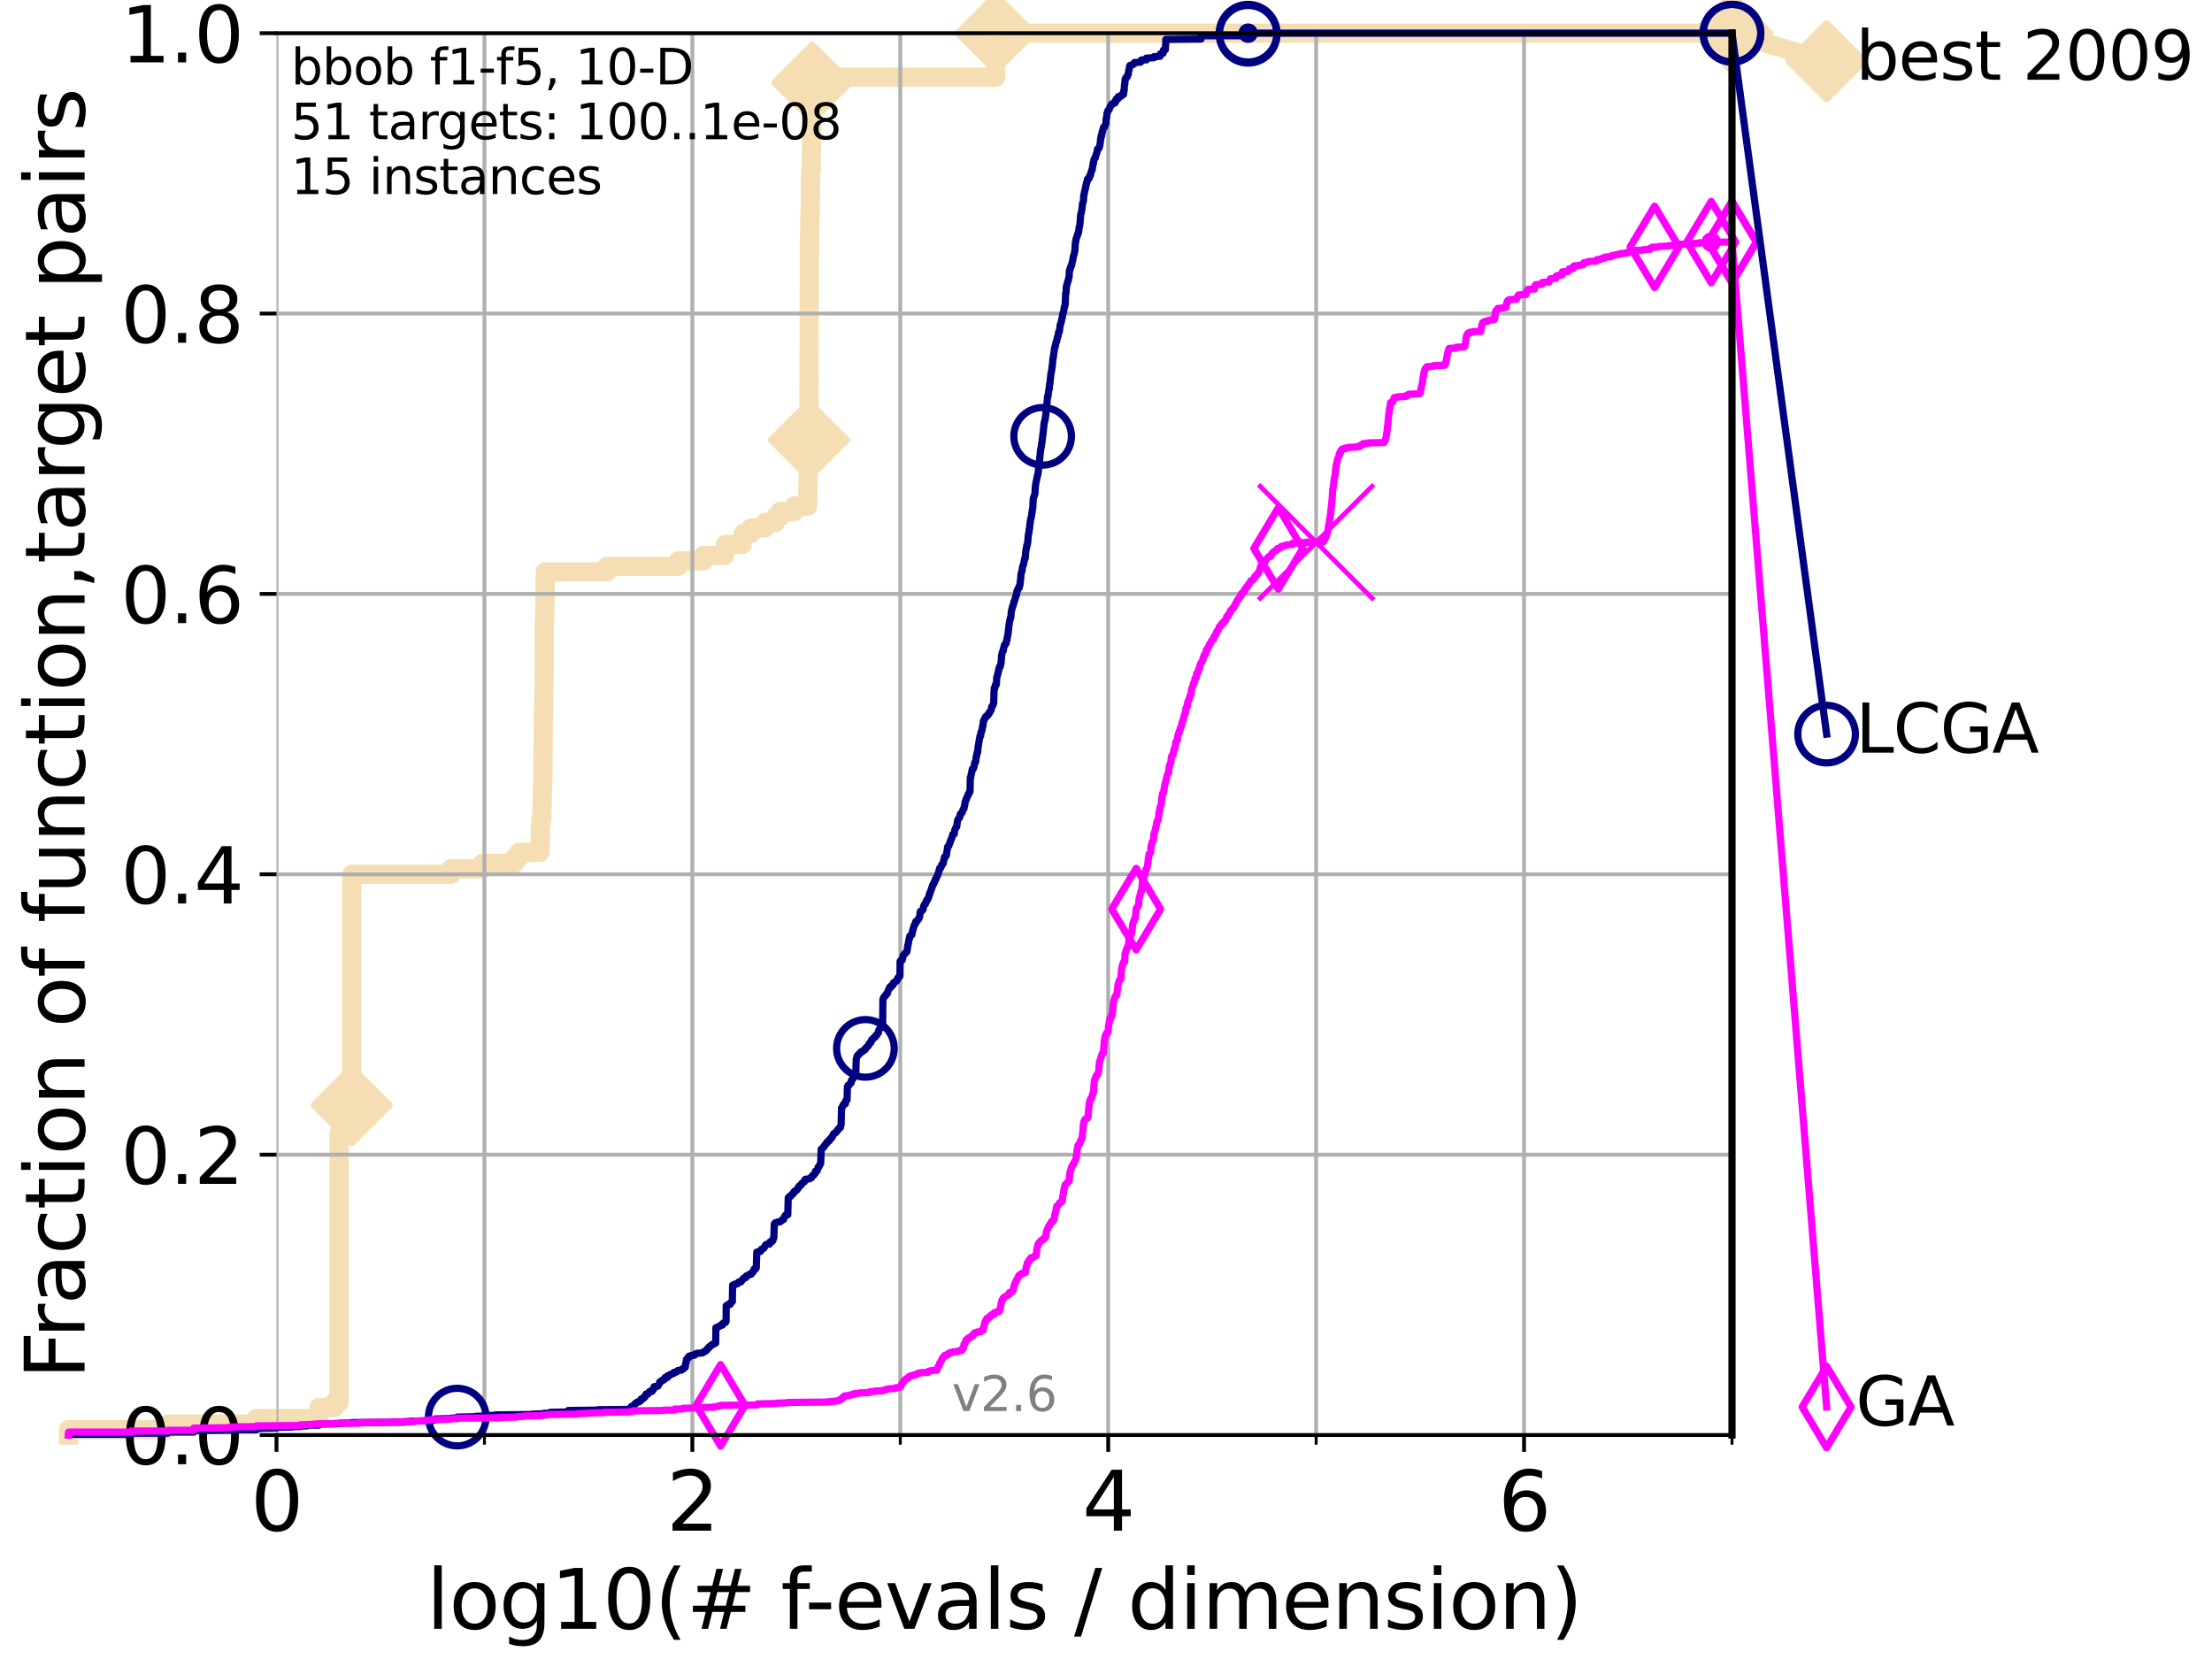 <?xml version="1.0" encoding="utf-8" standalone="no"?>
<!DOCTYPE svg PUBLIC "-//W3C//DTD SVG 1.1//EN"
  "http://www.w3.org/Graphics/SVG/1.1/DTD/svg11.dtd">
<svg xmlns:xlink="http://www.w3.org/1999/xlink" width="460.8pt" height="345.6pt" viewBox="0 0 460.8 345.6" xmlns="http://www.w3.org/2000/svg" version="1.1">
 <defs>
  <style type="text/css">*{stroke-linejoin: round; stroke-linecap: butt}</style>
 </defs>
 <g id="figure_1">
  <g id="patch_1">
   <path d="M 0 345.6 
L 460.8 345.6 
L 460.8 0 
L 0 0 
z
" style="fill: #ffffff"/>
  </g>
  <g id="axes_1">
   <g id="patch_2">
    <path d="M 57.6 298.944 
L 360.806 298.944 
L 360.806 6.912 
L 57.6 6.912 
z
" style="fill: #ffffff"/>
   </g>
   <g id="line2d_1">
    <path d="M 14.285 298.944 
L 14.285 297.799 
L 34.951 297.799 
L 34.951 296.654 
L 53.402 296.654 
L 53.402 295.508 
L 66.441 295.508 
L 66.441 293.218 
L 69.674 293.218 
L 69.674 292.073 
L 70.639 292.073 
L 70.639 235.957 
L 72.432 235.957 
L 72.432 230.231 
L 73.268 230.231 
L 73.268 182.131 
L 93.935 182.131 
L 93.935 180.986 
L 100.535 180.986 
L 100.535 179.841 
L 107.11 179.841 
L 107.11 178.696 
L 108.163 178.696 
L 108.163 177.55 
L 112.488 177.55 
L 112.589 171.824 
L 112.69 171.824 
L 112.69 170.679 
L 112.89 170.679 
L 112.989 163.808 
L 113.088 163.808 
L 113.186 148.92 
L 113.284 148.92 
L 113.381 129.451 
L 113.478 129.451 
L 113.574 119.144 
L 126.421 119.144 
L 126.421 117.999 
L 141.261 117.999 
L 141.261 116.853 
L 146.513 116.853 
L 146.513 115.708 
L 150.919 115.708 
L 150.919 114.563 
L 151.103 114.563 
L 151.103 113.418 
L 154.639 113.418 
L 154.639 112.273 
L 154.854 112.273 
L 154.854 111.127 
L 156.462 111.127 
L 156.462 109.982 
L 159.351 109.982 
L 159.351 108.837 
L 161.527 108.837 
L 161.527 107.692 
L 162.528 107.692 
L 162.528 106.546 
L 165.483 106.546 
L 165.483 105.401 
L 168.264 105.401 
L 168.374 96.239 
L 168.384 96.239 
L 168.462 91.659 
L 168.509 91.659 
L 168.617 50.43 
L 168.627 50.43 
L 168.72 44.704 
L 168.781 44.704 
L 168.878 35.543 
L 169.014 35.543 
L 169.065 24.09 
L 169.13 24.09 
L 169.215 16.074 
L 207.422 16.074 
L 207.425 6.912 
L 360.806 6.912 
L 360.806 6.912 
" style="fill: none; stroke: #f5deb3; stroke-width: 4; stroke-linecap: square"/>
   </g>
   <g id="line2d_2">
    <defs>
     <path id="m898e5ce77f" d="M 0 7.778 
L 7.778 0 
L 0 -7.778 
L -7.778 0 
z
" style="stroke: #f5deb3; stroke-width: 1.5; stroke-linejoin: miter"/>
    </defs>
    <g>
     <use xlink:href="#m898e5ce77f" x="73.268" y="230.231" style="fill: #f5deb3; stroke: #f5deb3; stroke-width: 1.5; stroke-linejoin: miter"/>
     <use xlink:href="#m898e5ce77f" x="168.509" y="91.659" style="fill: #f5deb3; stroke: #f5deb3; stroke-width: 1.5; stroke-linejoin: miter"/>
     <use xlink:href="#m898e5ce77f" x="169.215" y="17.219" style="fill: #f5deb3; stroke: #f5deb3; stroke-width: 1.5; stroke-linejoin: miter"/>
     <use xlink:href="#m898e5ce77f" x="207.425" y="6.912" style="fill: #f5deb3; stroke: #f5deb3; stroke-width: 1.5; stroke-linejoin: miter"/>
     <use xlink:href="#m898e5ce77f" x="207.425" y="6.912" style="fill: #f5deb3; stroke: #f5deb3; stroke-width: 1.5; stroke-linejoin: miter"/>
     <use xlink:href="#m898e5ce77f" x="360.806" y="6.912" style="fill: #f5deb3; stroke: #f5deb3; stroke-width: 1.5; stroke-linejoin: miter"/>
    </g>
   </g>
   <g id="line2d_3">
    <path style="fill: none; stroke: #f5deb3; stroke-width: 4; stroke-linecap: square"/>
    <g/>
   </g>
   <g id="line2d_4">
    <path d="M 360.806 6.912 
L 380.515 12.753 
" style="fill: none; stroke: #f5deb3; stroke-width: 4; stroke-linecap: square"/>
    <g>
     <use xlink:href="#m898e5ce77f" x="360.806" y="6.912" style="fill: #f5deb3; stroke: #f5deb3; stroke-width: 1.5; stroke-linejoin: miter"/>
     <use xlink:href="#m898e5ce77f" x="380.515" y="12.753" style="fill: #f5deb3; stroke: #f5deb3; stroke-width: 1.5; stroke-linejoin: miter"/>
    </g>
   </g>
   <g id="matplotlib.axis_1">
    <g id="xtick_1">
     <g id="line2d_5">
      <path d="M 57.6 298.944 
L 57.6 6.912 
" clip-path="url(#pc9be30ae25)" style="fill: none; stroke: #b0b0b0; stroke-width: 0.8; stroke-linecap: square"/>
     </g>
     <g id="line2d_6">
      <defs>
       <path id="mcd9f355f7e" d="M 0 0 
L 0 3.5 
" style="stroke: #000000; stroke-width: 0.8"/>
      </defs>
      <g>
       <use xlink:href="#mcd9f355f7e" x="57.6" y="298.944" style="stroke: #000000; stroke-width: 0.8"/>
      </g>
     </g>
     <g id="text_1">
      <!-- 0 -->
      <g transform="translate(52.192 318.861)scale(0.17 -0.17)">
       <defs>
        <path id="DejaVuSans-30" d="M 2034 4250 
Q 1547 4250 1301 3770 
Q 1056 3291 1056 2328 
Q 1056 1369 1301 889 
Q 1547 409 2034 409 
Q 2525 409 2770 889 
Q 3016 1369 3016 2328 
Q 3016 3291 2770 3770 
Q 2525 4250 2034 4250 
z
M 2034 4750 
Q 2819 4750 3233 4129 
Q 3647 3509 3647 2328 
Q 3647 1150 3233 529 
Q 2819 -91 2034 -91 
Q 1250 -91 836 529 
Q 422 1150 422 2328 
Q 422 3509 836 4129 
Q 1250 4750 2034 4750 
z
" transform="scale(0.016)"/>
       </defs>
       <use xlink:href="#DejaVuSans-30"/>
      </g>
     </g>
    </g>
    <g id="xtick_2">
     <g id="line2d_7">
      <path d="M 144.23 298.944 
L 144.23 6.912 
" clip-path="url(#pc9be30ae25)" style="fill: none; stroke: #b0b0b0; stroke-width: 0.8; stroke-linecap: square"/>
     </g>
     <g id="line2d_8">
      <g>
       <use xlink:href="#mcd9f355f7e" x="144.23" y="298.944" style="stroke: #000000; stroke-width: 0.8"/>
      </g>
     </g>
     <g id="text_2">
      <!-- 2 -->
      <g transform="translate(138.822 318.861)scale(0.17 -0.17)">
       <defs>
        <path id="DejaVuSans-32" d="M 1228 531 
L 3431 531 
L 3431 0 
L 469 0 
L 469 531 
Q 828 903 1448 1529 
Q 2069 2156 2228 2338 
Q 2531 2678 2651 2914 
Q 2772 3150 2772 3378 
Q 2772 3750 2511 3984 
Q 2250 4219 1831 4219 
Q 1534 4219 1204 4116 
Q 875 4013 500 3803 
L 500 4441 
Q 881 4594 1212 4672 
Q 1544 4750 1819 4750 
Q 2544 4750 2975 4387 
Q 3406 4025 3406 3419 
Q 3406 3131 3298 2873 
Q 3191 2616 2906 2266 
Q 2828 2175 2409 1742 
Q 1991 1309 1228 531 
z
" transform="scale(0.016)"/>
       </defs>
       <use xlink:href="#DejaVuSans-32"/>
      </g>
     </g>
    </g>
    <g id="xtick_3">
     <g id="line2d_9">
      <path d="M 230.861 298.944 
L 230.861 6.912 
" clip-path="url(#pc9be30ae25)" style="fill: none; stroke: #b0b0b0; stroke-width: 0.8; stroke-linecap: square"/>
     </g>
     <g id="line2d_10">
      <g>
       <use xlink:href="#mcd9f355f7e" x="230.861" y="298.944" style="stroke: #000000; stroke-width: 0.8"/>
      </g>
     </g>
     <g id="text_3">
      <!-- 4 -->
      <g transform="translate(225.453 318.861)scale(0.17 -0.17)">
       <defs>
        <path id="DejaVuSans-34" d="M 2419 4116 
L 825 1625 
L 2419 1625 
L 2419 4116 
z
M 2253 4666 
L 3047 4666 
L 3047 1625 
L 3713 1625 
L 3713 1100 
L 3047 1100 
L 3047 0 
L 2419 0 
L 2419 1100 
L 313 1100 
L 313 1709 
L 2253 4666 
z
" transform="scale(0.016)"/>
       </defs>
       <use xlink:href="#DejaVuSans-34"/>
      </g>
     </g>
    </g>
    <g id="xtick_4">
     <g id="line2d_11">
      <path d="M 317.491 298.944 
L 317.491 6.912 
" clip-path="url(#pc9be30ae25)" style="fill: none; stroke: #b0b0b0; stroke-width: 0.8; stroke-linecap: square"/>
     </g>
     <g id="line2d_12">
      <g>
       <use xlink:href="#mcd9f355f7e" x="317.491" y="298.944" style="stroke: #000000; stroke-width: 0.8"/>
      </g>
     </g>
     <g id="text_4">
      <!-- 6 -->
      <g transform="translate(312.083 318.861)scale(0.17 -0.17)">
       <defs>
        <path id="DejaVuSans-36" d="M 2113 2584 
Q 1688 2584 1439 2293 
Q 1191 2003 1191 1497 
Q 1191 994 1439 701 
Q 1688 409 2113 409 
Q 2538 409 2786 701 
Q 3034 994 3034 1497 
Q 3034 2003 2786 2293 
Q 2538 2584 2113 2584 
z
M 3366 4563 
L 3366 3988 
Q 3128 4100 2886 4159 
Q 2644 4219 2406 4219 
Q 1781 4219 1451 3797 
Q 1122 3375 1075 2522 
Q 1259 2794 1537 2939 
Q 1816 3084 2150 3084 
Q 2853 3084 3261 2657 
Q 3669 2231 3669 1497 
Q 3669 778 3244 343 
Q 2819 -91 2113 -91 
Q 1303 -91 875 529 
Q 447 1150 447 2328 
Q 447 3434 972 4092 
Q 1497 4750 2381 4750 
Q 2619 4750 2861 4703 
Q 3103 4656 3366 4563 
z
" transform="scale(0.016)"/>
       </defs>
       <use xlink:href="#DejaVuSans-36"/>
      </g>
     </g>
    </g>
    <g id="xtick_5">
     <g id="line2d_13">
      <path d="M 100.915 298.944 
L 100.915 6.912 
" clip-path="url(#pc9be30ae25)" style="fill: none; stroke: #b0b0b0; stroke-width: 0.8; stroke-linecap: square"/>
     </g>
     <g id="line2d_14">
      <defs>
       <path id="m487ba8292b" d="M 0 0 
L 0 2 
" style="stroke: #000000; stroke-width: 0.6"/>
      </defs>
      <g>
       <use xlink:href="#m487ba8292b" x="100.915" y="298.944" style="stroke: #000000; stroke-width: 0.6"/>
      </g>
     </g>
    </g>
    <g id="xtick_6">
     <g id="line2d_15">
      <path d="M 187.546 298.944 
L 187.546 6.912 
" clip-path="url(#pc9be30ae25)" style="fill: none; stroke: #b0b0b0; stroke-width: 0.8; stroke-linecap: square"/>
     </g>
     <g id="line2d_16">
      <g>
       <use xlink:href="#m487ba8292b" x="187.546" y="298.944" style="stroke: #000000; stroke-width: 0.6"/>
      </g>
     </g>
    </g>
    <g id="xtick_7">
     <g id="line2d_17">
      <path d="M 274.176 298.944 
L 274.176 6.912 
" clip-path="url(#pc9be30ae25)" style="fill: none; stroke: #b0b0b0; stroke-width: 0.8; stroke-linecap: square"/>
     </g>
     <g id="line2d_18">
      <g>
       <use xlink:href="#m487ba8292b" x="274.176" y="298.944" style="stroke: #000000; stroke-width: 0.6"/>
      </g>
     </g>
    </g>
    <g id="xtick_8">
     <g id="line2d_19">
      <path d="M 360.806 298.944 
L 360.806 6.912 
" clip-path="url(#pc9be30ae25)" style="fill: none; stroke: #b0b0b0; stroke-width: 0.8; stroke-linecap: square"/>
     </g>
     <g id="line2d_20">
      <g>
       <use xlink:href="#m487ba8292b" x="360.806" y="298.944" style="stroke: #000000; stroke-width: 0.6"/>
      </g>
     </g>
    </g>
    <g id="text_5">
     <!-- log10(# f-evals / dimension) -->
     <g transform="translate(88.823 339.314)scale(0.17 -0.17)">
      <defs>
       <path id="DejaVuSans-6c" d="M 603 4863 
L 1178 4863 
L 1178 0 
L 603 0 
L 603 4863 
z
" transform="scale(0.016)"/>
       <path id="DejaVuSans-6f" d="M 1959 3097 
Q 1497 3097 1228 2736 
Q 959 2375 959 1747 
Q 959 1119 1226 758 
Q 1494 397 1959 397 
Q 2419 397 2687 759 
Q 2956 1122 2956 1747 
Q 2956 2369 2687 2733 
Q 2419 3097 1959 3097 
z
M 1959 3584 
Q 2709 3584 3137 3096 
Q 3566 2609 3566 1747 
Q 3566 888 3137 398 
Q 2709 -91 1959 -91 
Q 1206 -91 779 398 
Q 353 888 353 1747 
Q 353 2609 779 3096 
Q 1206 3584 1959 3584 
z
" transform="scale(0.016)"/>
       <path id="DejaVuSans-67" d="M 2906 1791 
Q 2906 2416 2648 2759 
Q 2391 3103 1925 3103 
Q 1463 3103 1205 2759 
Q 947 2416 947 1791 
Q 947 1169 1205 825 
Q 1463 481 1925 481 
Q 2391 481 2648 825 
Q 2906 1169 2906 1791 
z
M 3481 434 
Q 3481 -459 3084 -895 
Q 2688 -1331 1869 -1331 
Q 1566 -1331 1297 -1286 
Q 1028 -1241 775 -1147 
L 775 -588 
Q 1028 -725 1275 -790 
Q 1522 -856 1778 -856 
Q 2344 -856 2625 -561 
Q 2906 -266 2906 331 
L 2906 616 
Q 2728 306 2450 153 
Q 2172 0 1784 0 
Q 1141 0 747 490 
Q 353 981 353 1791 
Q 353 2603 747 3093 
Q 1141 3584 1784 3584 
Q 2172 3584 2450 3431 
Q 2728 3278 2906 2969 
L 2906 3500 
L 3481 3500 
L 3481 434 
z
" transform="scale(0.016)"/>
       <path id="DejaVuSans-31" d="M 794 531 
L 1825 531 
L 1825 4091 
L 703 3866 
L 703 4441 
L 1819 4666 
L 2450 4666 
L 2450 531 
L 3481 531 
L 3481 0 
L 794 0 
L 794 531 
z
" transform="scale(0.016)"/>
       <path id="DejaVuSans-28" d="M 1984 4856 
Q 1566 4138 1362 3434 
Q 1159 2731 1159 2009 
Q 1159 1288 1364 580 
Q 1569 -128 1984 -844 
L 1484 -844 
Q 1016 -109 783 600 
Q 550 1309 550 2009 
Q 550 2706 781 3412 
Q 1013 4119 1484 4856 
L 1984 4856 
z
" transform="scale(0.016)"/>
       <path id="DejaVuSans-23" d="M 3272 2816 
L 2363 2816 
L 2100 1772 
L 3016 1772 
L 3272 2816 
z
M 2803 4594 
L 2478 3297 
L 3391 3297 
L 3719 4594 
L 4219 4594 
L 3897 3297 
L 4872 3297 
L 4872 2816 
L 3775 2816 
L 3519 1772 
L 4513 1772 
L 4513 1294 
L 3397 1294 
L 3072 0 
L 2572 0 
L 2894 1294 
L 1978 1294 
L 1656 0 
L 1153 0 
L 1478 1294 
L 494 1294 
L 494 1772 
L 1594 1772 
L 1856 2816 
L 850 2816 
L 850 3297 
L 1978 3297 
L 2297 4594 
L 2803 4594 
z
" transform="scale(0.016)"/>
       <path id="DejaVuSans-20" transform="scale(0.016)"/>
       <path id="DejaVuSans-66" d="M 2375 4863 
L 2375 4384 
L 1825 4384 
Q 1516 4384 1395 4259 
Q 1275 4134 1275 3809 
L 1275 3500 
L 2222 3500 
L 2222 3053 
L 1275 3053 
L 1275 0 
L 697 0 
L 697 3053 
L 147 3053 
L 147 3500 
L 697 3500 
L 697 3744 
Q 697 4328 969 4595 
Q 1241 4863 1831 4863 
L 2375 4863 
z
" transform="scale(0.016)"/>
       <path id="DejaVuSans-2d" d="M 313 2009 
L 1997 2009 
L 1997 1497 
L 313 1497 
L 313 2009 
z
" transform="scale(0.016)"/>
       <path id="DejaVuSans-65" d="M 3597 1894 
L 3597 1613 
L 953 1613 
Q 991 1019 1311 708 
Q 1631 397 2203 397 
Q 2534 397 2845 478 
Q 3156 559 3463 722 
L 3463 178 
Q 3153 47 2828 -22 
Q 2503 -91 2169 -91 
Q 1331 -91 842 396 
Q 353 884 353 1716 
Q 353 2575 817 3079 
Q 1281 3584 2069 3584 
Q 2775 3584 3186 3129 
Q 3597 2675 3597 1894 
z
M 3022 2063 
Q 3016 2534 2758 2815 
Q 2500 3097 2075 3097 
Q 1594 3097 1305 2825 
Q 1016 2553 972 2059 
L 3022 2063 
z
" transform="scale(0.016)"/>
       <path id="DejaVuSans-76" d="M 191 3500 
L 800 3500 
L 1894 563 
L 2988 3500 
L 3597 3500 
L 2284 0 
L 1503 0 
L 191 3500 
z
" transform="scale(0.016)"/>
       <path id="DejaVuSans-61" d="M 2194 1759 
Q 1497 1759 1228 1600 
Q 959 1441 959 1056 
Q 959 750 1161 570 
Q 1363 391 1709 391 
Q 2188 391 2477 730 
Q 2766 1069 2766 1631 
L 2766 1759 
L 2194 1759 
z
M 3341 1997 
L 3341 0 
L 2766 0 
L 2766 531 
Q 2569 213 2275 61 
Q 1981 -91 1556 -91 
Q 1019 -91 701 211 
Q 384 513 384 1019 
Q 384 1609 779 1909 
Q 1175 2209 1959 2209 
L 2766 2209 
L 2766 2266 
Q 2766 2663 2505 2880 
Q 2244 3097 1772 3097 
Q 1472 3097 1187 3025 
Q 903 2953 641 2809 
L 641 3341 
Q 956 3463 1253 3523 
Q 1550 3584 1831 3584 
Q 2591 3584 2966 3190 
Q 3341 2797 3341 1997 
z
" transform="scale(0.016)"/>
       <path id="DejaVuSans-73" d="M 2834 3397 
L 2834 2853 
Q 2591 2978 2328 3040 
Q 2066 3103 1784 3103 
Q 1356 3103 1142 2972 
Q 928 2841 928 2578 
Q 928 2378 1081 2264 
Q 1234 2150 1697 2047 
L 1894 2003 
Q 2506 1872 2764 1633 
Q 3022 1394 3022 966 
Q 3022 478 2636 193 
Q 2250 -91 1575 -91 
Q 1294 -91 989 -36 
Q 684 19 347 128 
L 347 722 
Q 666 556 975 473 
Q 1284 391 1588 391 
Q 1994 391 2212 530 
Q 2431 669 2431 922 
Q 2431 1156 2273 1281 
Q 2116 1406 1581 1522 
L 1381 1569 
Q 847 1681 609 1914 
Q 372 2147 372 2553 
Q 372 3047 722 3315 
Q 1072 3584 1716 3584 
Q 2034 3584 2315 3537 
Q 2597 3491 2834 3397 
z
" transform="scale(0.016)"/>
       <path id="DejaVuSans-2f" d="M 1625 4666 
L 2156 4666 
L 531 -594 
L 0 -594 
L 1625 4666 
z
" transform="scale(0.016)"/>
       <path id="DejaVuSans-64" d="M 2906 2969 
L 2906 4863 
L 3481 4863 
L 3481 0 
L 2906 0 
L 2906 525 
Q 2725 213 2448 61 
Q 2172 -91 1784 -91 
Q 1150 -91 751 415 
Q 353 922 353 1747 
Q 353 2572 751 3078 
Q 1150 3584 1784 3584 
Q 2172 3584 2448 3432 
Q 2725 3281 2906 2969 
z
M 947 1747 
Q 947 1113 1208 752 
Q 1469 391 1925 391 
Q 2381 391 2643 752 
Q 2906 1113 2906 1747 
Q 2906 2381 2643 2742 
Q 2381 3103 1925 3103 
Q 1469 3103 1208 2742 
Q 947 2381 947 1747 
z
" transform="scale(0.016)"/>
       <path id="DejaVuSans-69" d="M 603 3500 
L 1178 3500 
L 1178 0 
L 603 0 
L 603 3500 
z
M 603 4863 
L 1178 4863 
L 1178 4134 
L 603 4134 
L 603 4863 
z
" transform="scale(0.016)"/>
       <path id="DejaVuSans-6d" d="M 3328 2828 
Q 3544 3216 3844 3400 
Q 4144 3584 4550 3584 
Q 5097 3584 5394 3201 
Q 5691 2819 5691 2113 
L 5691 0 
L 5113 0 
L 5113 2094 
Q 5113 2597 4934 2840 
Q 4756 3084 4391 3084 
Q 3944 3084 3684 2787 
Q 3425 2491 3425 1978 
L 3425 0 
L 2847 0 
L 2847 2094 
Q 2847 2600 2669 2842 
Q 2491 3084 2119 3084 
Q 1678 3084 1418 2786 
Q 1159 2488 1159 1978 
L 1159 0 
L 581 0 
L 581 3500 
L 1159 3500 
L 1159 2956 
Q 1356 3278 1631 3431 
Q 1906 3584 2284 3584 
Q 2666 3584 2933 3390 
Q 3200 3197 3328 2828 
z
" transform="scale(0.016)"/>
       <path id="DejaVuSans-6e" d="M 3513 2113 
L 3513 0 
L 2938 0 
L 2938 2094 
Q 2938 2591 2744 2837 
Q 2550 3084 2163 3084 
Q 1697 3084 1428 2787 
Q 1159 2491 1159 1978 
L 1159 0 
L 581 0 
L 581 3500 
L 1159 3500 
L 1159 2956 
Q 1366 3272 1645 3428 
Q 1925 3584 2291 3584 
Q 2894 3584 3203 3211 
Q 3513 2838 3513 2113 
z
" transform="scale(0.016)"/>
       <path id="DejaVuSans-29" d="M 513 4856 
L 1013 4856 
Q 1481 4119 1714 3412 
Q 1947 2706 1947 2009 
Q 1947 1309 1714 600 
Q 1481 -109 1013 -844 
L 513 -844 
Q 928 -128 1133 580 
Q 1338 1288 1338 2009 
Q 1338 2731 1133 3434 
Q 928 4138 513 4856 
z
" transform="scale(0.016)"/>
      </defs>
      <use xlink:href="#DejaVuSans-6c"/>
      <use xlink:href="#DejaVuSans-6f" x="27.783"/>
      <use xlink:href="#DejaVuSans-67" x="88.965"/>
      <use xlink:href="#DejaVuSans-31" x="152.441"/>
      <use xlink:href="#DejaVuSans-30" x="216.064"/>
      <use xlink:href="#DejaVuSans-28" x="279.688"/>
      <use xlink:href="#DejaVuSans-23" x="318.701"/>
      <use xlink:href="#DejaVuSans-20" x="402.49"/>
      <use xlink:href="#DejaVuSans-66" x="434.277"/>
      <use xlink:href="#DejaVuSans-2d" x="463.982"/>
      <use xlink:href="#DejaVuSans-65" x="500.066"/>
      <use xlink:href="#DejaVuSans-76" x="561.59"/>
      <use xlink:href="#DejaVuSans-61" x="620.77"/>
      <use xlink:href="#DejaVuSans-6c" x="682.049"/>
      <use xlink:href="#DejaVuSans-73" x="709.832"/>
      <use xlink:href="#DejaVuSans-20" x="761.932"/>
      <use xlink:href="#DejaVuSans-2f" x="793.719"/>
      <use xlink:href="#DejaVuSans-20" x="827.41"/>
      <use xlink:href="#DejaVuSans-64" x="859.197"/>
      <use xlink:href="#DejaVuSans-69" x="922.674"/>
      <use xlink:href="#DejaVuSans-6d" x="950.457"/>
      <use xlink:href="#DejaVuSans-65" x="1047.869"/>
      <use xlink:href="#DejaVuSans-6e" x="1109.393"/>
      <use xlink:href="#DejaVuSans-73" x="1172.771"/>
      <use xlink:href="#DejaVuSans-69" x="1224.871"/>
      <use xlink:href="#DejaVuSans-6f" x="1252.654"/>
      <use xlink:href="#DejaVuSans-6e" x="1313.836"/>
      <use xlink:href="#DejaVuSans-29" x="1377.215"/>
     </g>
    </g>
   </g>
   <g id="matplotlib.axis_2">
    <g id="ytick_1">
     <g id="line2d_21">
      <path d="M 57.6 298.944 
L 360.806 298.944 
" clip-path="url(#pc9be30ae25)" style="fill: none; stroke: #b0b0b0; stroke-width: 0.8; stroke-linecap: square"/>
     </g>
     <g id="line2d_22">
      <defs>
       <path id="m53126c8739" d="M 0 0 
L -3.5 0 
" style="stroke: #000000; stroke-width: 0.8"/>
      </defs>
      <g>
       <use xlink:href="#m53126c8739" x="57.6" y="298.944" style="stroke: #000000; stroke-width: 0.8"/>
      </g>
     </g>
     <g id="text_6">
      <!-- 0.0 -->
      <g transform="translate(25.155 305.023)scale(0.16 -0.16)">
       <defs>
        <path id="DejaVuSans-2e" d="M 684 794 
L 1344 794 
L 1344 0 
L 684 0 
L 684 794 
z
" transform="scale(0.016)"/>
       </defs>
       <use xlink:href="#DejaVuSans-30"/>
       <use xlink:href="#DejaVuSans-2e" x="63.623"/>
       <use xlink:href="#DejaVuSans-30" x="95.41"/>
      </g>
     </g>
    </g>
    <g id="ytick_2">
     <g id="line2d_23">
      <path d="M 57.6 240.538 
L 360.806 240.538 
" clip-path="url(#pc9be30ae25)" style="fill: none; stroke: #b0b0b0; stroke-width: 0.8; stroke-linecap: square"/>
     </g>
     <g id="line2d_24">
      <g>
       <use xlink:href="#m53126c8739" x="57.6" y="240.538" style="stroke: #000000; stroke-width: 0.8"/>
      </g>
     </g>
     <g id="text_7">
      <!-- 0.2 -->
      <g transform="translate(25.155 246.616)scale(0.16 -0.16)">
       <use xlink:href="#DejaVuSans-30"/>
       <use xlink:href="#DejaVuSans-2e" x="63.623"/>
       <use xlink:href="#DejaVuSans-32" x="95.41"/>
      </g>
     </g>
    </g>
    <g id="ytick_3">
     <g id="line2d_25">
      <path d="M 57.6 182.131 
L 360.806 182.131 
" clip-path="url(#pc9be30ae25)" style="fill: none; stroke: #b0b0b0; stroke-width: 0.8; stroke-linecap: square"/>
     </g>
     <g id="line2d_26">
      <g>
       <use xlink:href="#m53126c8739" x="57.6" y="182.131" style="stroke: #000000; stroke-width: 0.8"/>
      </g>
     </g>
     <g id="text_8">
      <!-- 0.4 -->
      <g transform="translate(25.155 188.21)scale(0.16 -0.16)">
       <use xlink:href="#DejaVuSans-30"/>
       <use xlink:href="#DejaVuSans-2e" x="63.623"/>
       <use xlink:href="#DejaVuSans-34" x="95.41"/>
      </g>
     </g>
    </g>
    <g id="ytick_4">
     <g id="line2d_27">
      <path d="M 57.6 123.725 
L 360.806 123.725 
" clip-path="url(#pc9be30ae25)" style="fill: none; stroke: #b0b0b0; stroke-width: 0.8; stroke-linecap: square"/>
     </g>
     <g id="line2d_28">
      <g>
       <use xlink:href="#m53126c8739" x="57.6" y="123.725" style="stroke: #000000; stroke-width: 0.8"/>
      </g>
     </g>
     <g id="text_9">
      <!-- 0.6 -->
      <g transform="translate(25.155 129.804)scale(0.16 -0.16)">
       <use xlink:href="#DejaVuSans-30"/>
       <use xlink:href="#DejaVuSans-2e" x="63.623"/>
       <use xlink:href="#DejaVuSans-36" x="95.41"/>
      </g>
     </g>
    </g>
    <g id="ytick_5">
     <g id="line2d_29">
      <path d="M 57.6 65.318 
L 360.806 65.318 
" clip-path="url(#pc9be30ae25)" style="fill: none; stroke: #b0b0b0; stroke-width: 0.8; stroke-linecap: square"/>
     </g>
     <g id="line2d_30">
      <g>
       <use xlink:href="#m53126c8739" x="57.6" y="65.318" style="stroke: #000000; stroke-width: 0.8"/>
      </g>
     </g>
     <g id="text_10">
      <!-- 0.8 -->
      <g transform="translate(25.155 71.397)scale(0.16 -0.16)">
       <defs>
        <path id="DejaVuSans-38" d="M 2034 2216 
Q 1584 2216 1326 1975 
Q 1069 1734 1069 1313 
Q 1069 891 1326 650 
Q 1584 409 2034 409 
Q 2484 409 2743 651 
Q 3003 894 3003 1313 
Q 3003 1734 2745 1975 
Q 2488 2216 2034 2216 
z
M 1403 2484 
Q 997 2584 770 2862 
Q 544 3141 544 3541 
Q 544 4100 942 4425 
Q 1341 4750 2034 4750 
Q 2731 4750 3128 4425 
Q 3525 4100 3525 3541 
Q 3525 3141 3298 2862 
Q 3072 2584 2669 2484 
Q 3125 2378 3379 2068 
Q 3634 1759 3634 1313 
Q 3634 634 3220 271 
Q 2806 -91 2034 -91 
Q 1263 -91 848 271 
Q 434 634 434 1313 
Q 434 1759 690 2068 
Q 947 2378 1403 2484 
z
M 1172 3481 
Q 1172 3119 1398 2916 
Q 1625 2713 2034 2713 
Q 2441 2713 2670 2916 
Q 2900 3119 2900 3481 
Q 2900 3844 2670 4047 
Q 2441 4250 2034 4250 
Q 1625 4250 1398 4047 
Q 1172 3844 1172 3481 
z
" transform="scale(0.016)"/>
       </defs>
       <use xlink:href="#DejaVuSans-30"/>
       <use xlink:href="#DejaVuSans-2e" x="63.623"/>
       <use xlink:href="#DejaVuSans-38" x="95.41"/>
      </g>
     </g>
    </g>
    <g id="ytick_6">
     <g id="line2d_31">
      <path d="M 57.6 6.912 
L 360.806 6.912 
" clip-path="url(#pc9be30ae25)" style="fill: none; stroke: #b0b0b0; stroke-width: 0.8; stroke-linecap: square"/>
     </g>
     <g id="line2d_32">
      <g>
       <use xlink:href="#m53126c8739" x="57.6" y="6.912" style="stroke: #000000; stroke-width: 0.8"/>
      </g>
     </g>
     <g id="text_11">
      <!-- 1.0 -->
      <g transform="translate(25.155 12.991)scale(0.16 -0.16)">
       <use xlink:href="#DejaVuSans-31"/>
       <use xlink:href="#DejaVuSans-2e" x="63.623"/>
       <use xlink:href="#DejaVuSans-30" x="95.41"/>
      </g>
     </g>
    </g>
    <g id="text_12">
     <!-- Fraction of function,target pairs -->
     <g transform="translate(17.62 287.313)rotate(-90)scale(0.17 -0.17)">
      <defs>
       <path id="DejaVuSans-46" d="M 628 4666 
L 3309 4666 
L 3309 4134 
L 1259 4134 
L 1259 2759 
L 3109 2759 
L 3109 2228 
L 1259 2228 
L 1259 0 
L 628 0 
L 628 4666 
z
" transform="scale(0.016)"/>
       <path id="DejaVuSans-72" d="M 2631 2963 
Q 2534 3019 2420 3045 
Q 2306 3072 2169 3072 
Q 1681 3072 1420 2755 
Q 1159 2438 1159 1844 
L 1159 0 
L 581 0 
L 581 3500 
L 1159 3500 
L 1159 2956 
Q 1341 3275 1631 3429 
Q 1922 3584 2338 3584 
Q 2397 3584 2469 3576 
Q 2541 3569 2628 3553 
L 2631 2963 
z
" transform="scale(0.016)"/>
       <path id="DejaVuSans-63" d="M 3122 3366 
L 3122 2828 
Q 2878 2963 2633 3030 
Q 2388 3097 2138 3097 
Q 1578 3097 1268 2742 
Q 959 2388 959 1747 
Q 959 1106 1268 751 
Q 1578 397 2138 397 
Q 2388 397 2633 464 
Q 2878 531 3122 666 
L 3122 134 
Q 2881 22 2623 -34 
Q 2366 -91 2075 -91 
Q 1284 -91 818 406 
Q 353 903 353 1747 
Q 353 2603 823 3093 
Q 1294 3584 2113 3584 
Q 2378 3584 2631 3529 
Q 2884 3475 3122 3366 
z
" transform="scale(0.016)"/>
       <path id="DejaVuSans-74" d="M 1172 4494 
L 1172 3500 
L 2356 3500 
L 2356 3053 
L 1172 3053 
L 1172 1153 
Q 1172 725 1289 603 
Q 1406 481 1766 481 
L 2356 481 
L 2356 0 
L 1766 0 
Q 1100 0 847 248 
Q 594 497 594 1153 
L 594 3053 
L 172 3053 
L 172 3500 
L 594 3500 
L 594 4494 
L 1172 4494 
z
" transform="scale(0.016)"/>
       <path id="DejaVuSans-75" d="M 544 1381 
L 544 3500 
L 1119 3500 
L 1119 1403 
Q 1119 906 1312 657 
Q 1506 409 1894 409 
Q 2359 409 2629 706 
Q 2900 1003 2900 1516 
L 2900 3500 
L 3475 3500 
L 3475 0 
L 2900 0 
L 2900 538 
Q 2691 219 2414 64 
Q 2138 -91 1772 -91 
Q 1169 -91 856 284 
Q 544 659 544 1381 
z
M 1991 3584 
L 1991 3584 
z
" transform="scale(0.016)"/>
       <path id="DejaVuSans-2c" d="M 750 794 
L 1409 794 
L 1409 256 
L 897 -744 
L 494 -744 
L 750 256 
L 750 794 
z
" transform="scale(0.016)"/>
       <path id="DejaVuSans-70" d="M 1159 525 
L 1159 -1331 
L 581 -1331 
L 581 3500 
L 1159 3500 
L 1159 2969 
Q 1341 3281 1617 3432 
Q 1894 3584 2278 3584 
Q 2916 3584 3314 3078 
Q 3713 2572 3713 1747 
Q 3713 922 3314 415 
Q 2916 -91 2278 -91 
Q 1894 -91 1617 61 
Q 1341 213 1159 525 
z
M 3116 1747 
Q 3116 2381 2855 2742 
Q 2594 3103 2138 3103 
Q 1681 3103 1420 2742 
Q 1159 2381 1159 1747 
Q 1159 1113 1420 752 
Q 1681 391 2138 391 
Q 2594 391 2855 752 
Q 3116 1113 3116 1747 
z
" transform="scale(0.016)"/>
      </defs>
      <use xlink:href="#DejaVuSans-46"/>
      <use xlink:href="#DejaVuSans-72" x="50.27"/>
      <use xlink:href="#DejaVuSans-61" x="91.383"/>
      <use xlink:href="#DejaVuSans-63" x="152.662"/>
      <use xlink:href="#DejaVuSans-74" x="207.643"/>
      <use xlink:href="#DejaVuSans-69" x="246.852"/>
      <use xlink:href="#DejaVuSans-6f" x="274.635"/>
      <use xlink:href="#DejaVuSans-6e" x="335.816"/>
      <use xlink:href="#DejaVuSans-20" x="399.195"/>
      <use xlink:href="#DejaVuSans-6f" x="430.982"/>
      <use xlink:href="#DejaVuSans-66" x="492.164"/>
      <use xlink:href="#DejaVuSans-20" x="527.369"/>
      <use xlink:href="#DejaVuSans-66" x="559.156"/>
      <use xlink:href="#DejaVuSans-75" x="594.361"/>
      <use xlink:href="#DejaVuSans-6e" x="657.74"/>
      <use xlink:href="#DejaVuSans-63" x="721.119"/>
      <use xlink:href="#DejaVuSans-74" x="776.1"/>
      <use xlink:href="#DejaVuSans-69" x="815.309"/>
      <use xlink:href="#DejaVuSans-6f" x="843.092"/>
      <use xlink:href="#DejaVuSans-6e" x="904.273"/>
      <use xlink:href="#DejaVuSans-2c" x="967.652"/>
      <use xlink:href="#DejaVuSans-74" x="999.439"/>
      <use xlink:href="#DejaVuSans-61" x="1038.648"/>
      <use xlink:href="#DejaVuSans-72" x="1099.928"/>
      <use xlink:href="#DejaVuSans-67" x="1139.291"/>
      <use xlink:href="#DejaVuSans-65" x="1202.768"/>
      <use xlink:href="#DejaVuSans-74" x="1264.291"/>
      <use xlink:href="#DejaVuSans-20" x="1303.5"/>
      <use xlink:href="#DejaVuSans-70" x="1335.287"/>
      <use xlink:href="#DejaVuSans-61" x="1398.764"/>
      <use xlink:href="#DejaVuSans-69" x="1460.043"/>
      <use xlink:href="#DejaVuSans-72" x="1487.826"/>
      <use xlink:href="#DejaVuSans-73" x="1528.939"/>
     </g>
    </g>
   </g>
   <g id="line2d_33">
    <defs>
     <path id="m8b8f645bd5" d="M 0 1.5 
C 0.398 1.5 0.779 1.342 1.061 1.061 
C 1.342 0.779 1.5 0.398 1.5 0 
C 1.5 -0.398 1.342 -0.779 1.061 -1.061 
C 0.779 -1.342 0.398 -1.5 0 -1.5 
C -0.398 -1.5 -0.779 -1.342 -1.061 -1.061 
C -1.342 -0.779 -1.5 -0.398 -1.5 0 
C -1.5 0.398 -1.342 0.779 -1.061 1.061 
C -0.779 1.342 -0.398 1.5 0 1.5 
z
" style="stroke: #f5deb3"/>
    </defs>
    <g>
     <use xlink:href="#m8b8f645bd5" x="207.425" y="6.912" style="fill: #f5deb3; stroke: #f5deb3"/>
     <use xlink:href="#m8b8f645bd5" x="207.425" y="6.912" style="fill: #f5deb3; stroke: #f5deb3"/>
    </g>
   </g>
   <g id="line2d_34">
    <defs>
     <path id="ma943f176b9" d="M 0 1.5 
C 0.398 1.5 0.779 1.342 1.061 1.061 
C 1.342 0.779 1.5 0.398 1.5 0 
C 1.5 -0.398 1.342 -0.779 1.061 -1.061 
C 0.779 -1.342 0.398 -1.5 0 -1.5 
C -0.398 -1.5 -0.779 -1.342 -1.061 -1.061 
C -1.342 -0.779 -1.5 -0.398 -1.5 0 
C -1.5 0.398 -1.342 0.779 -1.061 1.061 
C -0.779 1.342 -0.398 1.5 0 1.5 
z
" style="stroke: #000080"/>
    </defs>
    <g>
     <use xlink:href="#ma943f176b9" x="260.008" y="6.912" style="fill: #000080; stroke: #000080"/>
     <use xlink:href="#ma943f176b9" x="260.008" y="6.912" style="fill: #000080; stroke: #000080"/>
    </g>
   </g>
   <g id="line2d_35">
    <path d="M 14.285 298.944 
L 14.285 298.791 
L 27.324 298.791 
L 27.324 298.562 
L 34.951 298.562 
L 34.951 298.333 
L 40.363 298.333 
L 40.363 298.028 
L 47.991 297.951 
L 47.991 297.875 
L 53.402 297.875 
L 53.402 297.57 
L 57.6 297.493 
L 57.6 297.341 
L 61.03 297.264 
L 61.03 297.188 
L 62.535 297.188 
L 62.535 297.035 
L 63.93 297.035 
L 63.93 296.883 
L 66.441 296.883 
L 66.441 296.654 
L 70.639 296.577 
L 70.639 296.501 
L 73.268 296.425 
L 73.268 296.348 
L 84.143 296.272 
L 84.143 296.195 
L 85.471 296.119 
L 85.471 296.043 
L 90.008 295.966 
L 90.008 295.814 
L 90.668 295.814 
L 90.668 295.585 
L 93.935 295.508 
L 93.935 295.432 
L 95.251 295.356 
L 95.251 295.203 
L 99.141 295.127 
L 99.141 295.05 
L 100.726 294.974 
L 100.726 294.898 
L 103.214 294.821 
L 103.214 294.745 
L 110.897 294.668 
L 110.897 294.592 
L 113.186 294.516 
L 113.186 294.439 
L 114.602 294.363 
L 114.602 294.21 
L 118.302 294.134 
L 118.376 293.829 
L 124.589 293.752 
L 124.589 293.676 
L 131.229 293.6 
L 131.304 293.294 
L 131.453 293.218 
L 131.527 292.989 
L 131.965 292.912 
L 132.037 292.76 
L 132.109 292.76 
L 132.109 292.607 
L 132.323 292.531 
L 132.323 292.378 
L 132.534 292.302 
L 132.534 292.225 
L 132.743 292.149 
L 132.743 292.073 
L 133.222 291.996 
L 133.256 291.844 
L 133.524 291.767 
L 133.524 291.462 
L 133.853 291.386 
L 133.853 291.309 
L 134.08 291.309 
L 134.08 291.08 
L 134.368 291.004 
L 134.432 290.698 
L 134.527 290.622 
L 134.59 290.393 
L 135.024 290.393 
L 135.116 290.088 
L 135.298 290.011 
L 135.329 289.859 
L 135.835 289.859 
L 135.864 289.553 
L 136.127 289.477 
L 136.184 289.171 
L 136.242 289.171 
L 136.271 288.866 
L 137.003 288.79 
L 137.113 288.561 
L 137.223 288.484 
L 137.332 288.255 
L 137.359 288.255 
L 137.44 287.874 
L 137.735 287.797 
L 137.735 287.721 
L 137.867 287.721 
L 137.867 287.568 
L 138.233 287.492 
L 138.233 287.415 
L 138.439 287.339 
L 138.541 286.957 
L 139.043 286.957 
L 139.117 286.576 
L 139.532 286.499 
L 139.581 286.347 
L 139.938 286.27 
L 139.938 286.194 
L 140.313 286.117 
L 140.405 285.888 
L 140.928 285.812 
L 140.973 285.659 
L 141.195 285.583 
L 141.195 285.507 
L 141.953 285.43 
L 142.059 285.201 
L 142.415 285.125 
L 142.498 284.896 
L 142.764 284.82 
L 142.845 283.903 
L 142.966 283.903 
L 142.986 283.216 
L 143.126 283.14 
L 143.226 282.911 
L 143.502 282.835 
L 143.502 282.529 
L 143.965 282.453 
L 143.965 282.376 
L 144.713 282.3 
L 144.768 282.071 
L 145.184 281.995 
L 145.184 281.918 
L 146.362 281.842 
L 146.413 281.689 
L 146.712 281.613 
L 146.712 281.537 
L 147.006 281.46 
L 147.055 281.308 
L 147.264 281.231 
L 147.296 281.002 
L 147.487 280.926 
L 147.487 280.849 
L 147.707 280.773 
L 147.738 280.544 
L 147.987 280.468 
L 147.987 280.391 
L 148.17 280.315 
L 148.17 280.239 
L 148.338 280.162 
L 148.338 280.086 
L 148.682 280.01 
L 148.727 279.857 
L 149.093 279.781 
L 149.137 276.574 
L 149.567 276.498 
L 149.567 276.421 
L 149.778 276.345 
L 149.778 276.269 
L 150.111 276.192 
L 150.139 276.04 
L 150.493 276.04 
L 150.493 275.81 
L 150.707 275.734 
L 150.707 275.581 
L 151.129 275.505 
L 151.233 275.276 
L 151.259 275.276 
L 151.285 271.993 
L 151.491 271.917 
L 151.491 271.84 
L 152.082 271.764 
L 152.082 271.459 
L 152.353 271.382 
L 152.414 271.23 
L 152.559 271.153 
L 152.62 267.718 
L 153.107 267.641 
L 153.107 267.489 
L 153.662 267.412 
L 153.696 267.259 
L 153.911 267.183 
L 153.934 267.03 
L 154.367 267.03 
L 154.454 266.801 
L 154.541 266.801 
L 154.639 266.572 
L 154.79 266.496 
L 154.897 266.267 
L 155.308 266.191 
L 155.35 266.038 
L 155.454 265.962 
L 155.454 265.809 
L 155.844 265.733 
L 155.844 265.656 
L 155.995 265.58 
L 155.995 265.503 
L 156.521 265.427 
L 156.619 265.122 
L 156.764 265.045 
L 156.764 264.969 
L 156.899 264.969 
L 156.985 264.664 
L 157.062 264.587 
L 157.109 264.358 
L 157.391 264.358 
L 157.391 264.129 
L 157.55 264.129 
L 157.651 260.846 
L 158.152 260.77 
L 158.152 260.694 
L 158.428 260.694 
L 158.428 260.464 
L 158.621 260.388 
L 158.63 260.235 
L 158.917 260.159 
L 158.917 260.083 
L 159.165 260.006 
L 159.233 259.777 
L 159.334 259.701 
L 159.435 259.396 
L 159.594 259.319 
L 159.594 259.243 
L 160.311 259.167 
L 160.407 258.708 
L 160.855 258.632 
L 160.871 258.479 
L 161.026 258.403 
L 161.072 257.945 
L 161.21 257.869 
L 161.301 254.967 
L 161.452 254.891 
L 161.482 254.738 
L 161.913 254.662 
L 161.913 254.586 
L 162.578 254.509 
L 162.634 254.357 
L 162.803 254.28 
L 162.803 254.204 
L 163.012 254.128 
L 163.012 254.051 
L 163.24 254.051 
L 163.301 253.669 
L 163.424 253.593 
L 163.458 253.364 
L 163.579 253.288 
L 163.619 253.135 
L 164.109 253.059 
L 164.201 249.547 
L 164.285 249.47 
L 164.285 249.394 
L 164.6 249.318 
L 164.625 249.089 
L 164.897 249.012 
L 164.997 248.783 
L 165.214 248.707 
L 165.251 248.478 
L 165.337 248.478 
L 165.337 248.325 
L 165.538 248.325 
L 165.574 248.096 
L 165.839 248.02 
L 165.839 247.943 
L 166.046 247.867 
L 166.152 247.562 
L 166.333 247.485 
L 166.333 247.256 
L 166.484 247.256 
L 166.507 247.027 
L 166.804 246.951 
L 166.905 246.798 
L 166.995 246.722 
L 167.04 246.493 
L 167.263 246.416 
L 167.356 246.264 
L 167.581 246.187 
L 167.635 245.806 
L 167.791 245.729 
L 167.791 245.653 
L 168.643 245.577 
L 168.704 245.424 
L 169.06 245.348 
L 169.09 245.118 
L 169.23 245.042 
L 169.23 244.889 
L 169.521 244.813 
L 169.59 244.66 
L 169.668 244.584 
L 169.707 244.431 
L 169.818 244.431 
L 169.876 243.973 
L 170.238 243.897 
L 170.328 243.515 
L 170.398 243.439 
L 170.426 243.133 
L 170.603 243.057 
L 170.672 242.828 
L 170.764 242.752 
L 170.842 242.446 
L 170.965 242.37 
L 171.065 239.392 
L 171.289 239.316 
L 171.356 239.163 
L 171.476 239.087 
L 171.507 238.934 
L 171.652 238.934 
L 171.713 238.705 
L 171.817 238.629 
L 171.817 238.553 
L 171.947 238.476 
L 172.025 238.247 
L 172.225 238.171 
L 172.255 237.942 
L 172.466 237.865 
L 172.483 237.713 
L 172.782 237.636 
L 172.811 237.407 
L 172.954 237.331 
L 172.987 237.178 
L 173.218 237.102 
L 173.254 236.949 
L 173.346 236.873 
L 173.366 236.72 
L 173.494 236.644 
L 173.589 236.262 
L 173.742 236.186 
L 173.742 236.109 
L 174.011 236.033 
L 174.088 235.88 
L 174.249 235.804 
L 174.283 235.651 
L 174.405 235.575 
L 174.439 235.422 
L 174.634 235.346 
L 174.682 235.117 
L 174.883 235.041 
L 174.883 234.964 
L 175.07 234.888 
L 175.168 234.353 
L 175.223 234.277 
L 175.302 230.841 
L 175.431 230.765 
L 175.528 230.383 
L 175.666 230.307 
L 175.737 230.002 
L 176.117 229.925 
L 176.207 229.238 
L 176.456 229.162 
L 176.527 226.413 
L 176.605 226.337 
L 176.642 226.108 
L 176.859 226.108 
L 176.968 225.879 
L 177.067 225.802 
L 177.168 225.573 
L 177.311 225.573 
L 177.373 225.039 
L 177.534 224.963 
L 177.62 224.81 
L 177.68 224.734 
L 177.709 224.352 
L 177.861 224.275 
L 177.905 224.046 
L 178.167 223.97 
L 178.25 223.741 
L 178.278 223.741 
L 178.373 220.611 
L 178.437 220.534 
L 178.547 220 
L 178.635 219.924 
L 178.635 219.847 
L 178.869 219.771 
L 178.979 219.618 
L 179.085 219.542 
L 179.091 219.389 
L 179.314 219.313 
L 179.314 219.16 
L 179.537 219.084 
L 179.537 219.007 
L 179.857 218.931 
L 179.95 218.778 
L 180.062 218.702 
L 180.062 218.626 
L 180.257 218.626 
L 180.282 218.397 
L 180.456 218.32 
L 180.486 218.168 
L 180.652 218.091 
L 180.734 217.939 
L 180.903 217.862 
L 181.005 217.48 
L 181.18 217.404 
L 181.203 217.251 
L 181.413 217.175 
L 181.46 216.87 
L 181.54 216.793 
L 181.623 216.564 
L 181.833 216.488 
L 181.861 216.335 
L 181.995 216.259 
L 181.995 216.183 
L 182.264 216.106 
L 182.346 215.877 
L 182.423 215.801 
L 182.423 215.724 
L 182.634 215.648 
L 182.709 215.419 
L 182.816 215.343 
L 182.91 215.19 
L 182.977 215.19 
L 183.073 214.579 
L 183.13 214.503 
L 183.232 214.35 
L 183.334 214.274 
L 183.444 214.045 
L 183.635 213.968 
L 183.635 213.892 
L 183.867 213.816 
L 183.927 208.166 
L 184.013 208.09 
L 184.068 207.784 
L 184.192 207.708 
L 184.255 207.555 
L 184.422 207.479 
L 184.499 207.25 
L 184.673 207.173 
L 184.676 207.021 
L 184.859 206.944 
L 184.969 206.486 
L 184.988 206.41 
L 185.081 206.257 
L 185.117 206.181 
L 185.228 205.952 
L 185.275 205.876 
L 185.328 205.646 
L 185.622 205.646 
L 185.666 205.341 
L 185.912 205.265 
L 185.912 205.188 
L 186.042 205.188 
L 186.11 204.73 
L 186.398 204.654 
L 186.454 204.501 
L 186.729 204.425 
L 186.774 204.196 
L 186.957 204.119 
L 187.025 203.738 
L 187.133 203.661 
L 187.133 203.585 
L 187.355 203.509 
L 187.446 203.356 
L 187.468 203.356 
L 187.514 200.226 
L 187.66 200.149 
L 187.66 200.073 
L 187.97 199.997 
L 188.05 199.386 
L 188.094 199.31 
L 188.204 198.928 
L 188.356 198.851 
L 188.411 198.699 
L 188.601 198.622 
L 188.636 198.47 
L 188.792 198.393 
L 188.885 198.241 
L 188.925 198.241 
L 189.014 197.63 
L 189.039 197.63 
L 189.094 196.943 
L 189.179 196.866 
L 189.279 196.103 
L 189.304 196.103 
L 189.403 195.492 
L 189.505 195.416 
L 189.514 195.034 
L 189.681 194.958 
L 189.716 194.805 
L 189.959 194.729 
L 190.043 194.194 
L 190.083 194.118 
L 190.171 193.583 
L 190.255 193.507 
L 190.321 193.125 
L 190.383 193.049 
L 190.44 192.744 
L 190.526 192.667 
L 190.526 192.591 
L 190.674 192.515 
L 190.767 191.98 
L 191.055 191.904 
L 191.152 191.675 
L 191.254 191.598 
L 191.257 191.446 
L 191.431 191.369 
L 191.51 191.064 
L 191.574 190.988 
L 191.684 189.995 
L 191.734 189.919 
L 191.734 189.842 
L 192.029 189.766 
L 192.029 189.69 
L 192.169 189.613 
L 192.214 189.461 
L 192.293 189.461 
L 192.401 188.773 
L 192.469 188.697 
L 192.576 188.392 
L 192.777 188.315 
L 192.865 187.934 
L 192.981 187.857 
L 193.068 187.476 
L 193.272 187.399 
L 193.373 187.017 
L 193.462 186.941 
L 193.55 186.407 
L 193.66 186.33 
L 193.681 186.025 
L 193.78 185.949 
L 193.881 185.567 
L 193.964 185.491 
L 194.058 185.032 
L 194.151 184.956 
L 194.217 184.574 
L 194.3 184.498 
L 194.34 184.269 
L 194.483 184.193 
L 194.547 183.887 
L 194.639 183.887 
L 194.728 183.505 
L 194.783 183.505 
L 194.876 183.124 
L 195.016 183.047 
L 195.111 182.666 
L 195.199 182.589 
L 195.299 182.437 
L 195.348 182.36 
L 195.409 181.979 
L 195.485 181.902 
L 195.586 181.444 
L 195.649 181.368 
L 195.719 180.91 
L 195.94 180.833 
L 196.037 180.604 
L 196.072 180.528 
L 196.159 180.146 
L 196.358 180.07 
L 196.416 179.917 
L 196.504 179.841 
L 196.581 179.23 
L 196.625 179.23 
L 196.735 178.543 
L 196.994 178.466 
L 197.075 178.161 
L 197.164 178.085 
L 197.267 177.321 
L 197.295 177.245 
L 197.405 176.405 
L 197.587 176.329 
L 197.693 176.1 
L 197.734 176.023 
L 197.825 175.642 
L 197.918 175.565 
L 198 175.107 
L 198.115 175.031 
L 198.195 174.649 
L 198.278 174.573 
L 198.378 174.191 
L 198.451 174.115 
L 198.478 173.809 
L 198.788 173.733 
L 198.894 172.893 
L 198.953 172.817 
L 199.009 172.664 
L 199.076 172.588 
L 199.161 172.282 
L 199.312 172.206 
L 199.404 171.366 
L 199.428 171.366 
L 199.48 170.908 
L 199.551 170.832 
L 199.621 170.603 
L 199.75 170.526 
L 199.83 170.374 
L 199.917 170.297 
L 199.989 169.839 
L 200.081 169.763 
L 200.081 169.534 
L 200.28 169.457 
L 200.39 169.305 
L 200.465 169.228 
L 200.573 168.77 
L 200.664 168.694 
L 200.664 168.541 
L 200.821 168.465 
L 200.903 167.854 
L 200.969 167.778 
L 201.052 167.014 
L 201.142 166.938 
L 201.237 166.48 
L 201.359 166.403 
L 201.469 166.022 
L 201.528 165.945 
L 201.585 165.716 
L 201.653 165.716 
L 201.701 165.411 
L 201.885 165.335 
L 201.95 164.953 
L 202.075 164.876 
L 202.132 161.975 
L 202.215 161.975 
L 202.321 161.212 
L 202.388 161.135 
L 202.494 160.448 
L 202.528 160.372 
L 202.546 160.219 
L 202.76 160.143 
L 202.822 159.838 
L 202.887 159.838 
L 202.997 159.303 
L 203.011 159.227 
L 203.075 158.769 
L 203.26 158.692 
L 203.363 157.547 
L 203.466 157.471 
L 203.542 156.784 
L 203.67 156.707 
L 203.747 155.562 
L 203.802 155.486 
L 203.912 154.646 
L 203.949 154.569 
L 204.04 153.806 
L 204.088 153.806 
L 204.14 153.348 
L 204.289 153.272 
L 204.346 152.584 
L 204.441 152.508 
L 204.516 152.203 
L 204.579 152.126 
L 204.681 151.287 
L 204.763 151.287 
L 204.838 150.294 
L 204.939 150.218 
L 204.982 149.912 
L 205.097 149.836 
L 205.204 149.607 
L 205.273 149.531 
L 205.273 149.378 
L 205.4 149.301 
L 205.4 149.225 
L 205.667 149.149 
L 205.726 148.92 
L 205.881 148.92 
L 205.947 148.614 
L 206.115 148.538 
L 206.159 148.309 
L 206.296 148.233 
L 206.395 147.927 
L 206.482 147.927 
L 206.577 147.24 
L 206.71 147.164 
L 206.781 146.935 
L 206.867 146.858 
L 206.971 146.553 
L 207.005 146.477 
L 207.082 143.881 
L 207.117 143.881 
L 207.121 143.346 
L 207.266 143.27 
L 207.355 142.659 
L 207.563 142.583 
L 207.635 141.132 
L 207.702 141.056 
L 207.804 140.521 
L 207.869 140.445 
L 207.947 139.911 
L 208.028 139.834 
L 208.096 139.223 
L 208.178 139.223 
L 208.202 138.918 
L 208.389 138.842 
L 208.497 138.155 
L 208.548 138.078 
L 208.647 136.551 
L 208.682 136.475 
L 208.766 135.941 
L 208.819 135.864 
L 208.894 135.635 
L 209.013 135.559 
L 209.07 134.948 
L 209.148 134.872 
L 209.243 134.337 
L 209.397 134.261 
L 209.501 134.108 
L 209.583 134.032 
L 209.688 133.421 
L 209.762 133.345 
L 209.822 132.734 
L 209.88 132.658 
L 209.977 132.047 
L 210.009 131.97 
L 210.1 130.978 
L 210.12 130.978 
L 210.205 130.062 
L 210.244 130.062 
L 210.354 129.222 
L 210.402 129.146 
L 210.479 128.687 
L 210.569 128.687 
L 210.676 127.39 
L 210.711 127.313 
L 210.816 126.779 
L 210.869 126.702 
L 210.92 126.321 
L 211.023 126.244 
L 211.083 125.939 
L 211.136 125.939 
L 211.192 125.404 
L 211.302 125.328 
L 211.402 124.87 
L 211.469 124.794 
L 211.514 124.488 
L 211.592 124.412 
L 211.69 123.954 
L 211.777 123.877 
L 211.842 123.114 
L 211.971 123.038 
L 212.062 122.656 
L 212.115 122.58 
L 212.115 122.503 
L 212.336 122.427 
L 212.404 121.892 
L 212.493 121.816 
L 212.577 120.747 
L 212.618 120.747 
L 212.689 119.526 
L 212.751 119.449 
L 212.821 119.068 
L 212.903 118.991 
L 213.001 118.075 
L 213.047 117.999 
L 213.12 117.846 
L 213.168 117.77 
L 213.278 117.235 
L 213.31 117.159 
L 213.404 116.624 
L 213.448 116.548 
L 213.465 116.319 
L 213.585 116.243 
L 213.678 114.868 
L 213.698 114.868 
L 213.799 114.181 
L 213.849 114.105 
L 213.878 113.647 
L 213.966 113.647 
L 214.058 113.112 
L 214.089 113.112 
L 214.194 111.585 
L 214.224 111.509 
L 214.288 111.051 
L 214.344 110.975 
L 214.399 110.211 
L 214.463 110.211 
L 214.557 109.066 
L 214.603 108.99 
L 214.686 108.15 
L 214.752 108.073 
L 214.859 107.615 
L 214.869 107.615 
L 214.944 106.852 
L 214.991 106.852 
L 215.076 106.012 
L 215.139 105.936 
L 215.242 103.874 
L 215.293 103.798 
L 215.387 103.416 
L 215.454 103.34 
L 215.562 102.958 
L 215.589 102.882 
L 215.698 101.202 
L 215.721 101.126 
L 215.829 100.362 
L 215.879 100.286 
L 215.97 99.751 
L 215.994 99.751 
L 216.086 99.141 
L 216.157 99.064 
L 216.262 98.377 
L 216.286 98.377 
L 216.38 97.308 
L 216.411 97.232 
L 216.521 96.316 
L 216.53 96.316 
L 216.628 95.094 
L 216.655 95.018 
L 216.759 93.72 
L 216.814 93.644 
L 216.925 92.956 
L 216.937 92.956 
L 217.019 92.193 
L 217.057 92.193 
L 217.165 91.2 
L 217.18 91.124 
L 217.263 90.361 
L 217.298 90.284 
L 217.409 89.063 
L 217.425 88.986 
L 217.529 87.994 
L 217.591 87.917 
L 217.649 87.536 
L 217.719 87.459 
L 217.825 86.543 
L 217.857 86.543 
L 217.963 85.093 
L 217.996 85.016 
L 218.104 83.947 
L 218.112 83.947 
L 218.221 82.573 
L 218.307 82.573 
L 218.417 81.733 
L 218.421 81.733 
L 218.491 81.122 
L 218.57 81.046 
L 218.649 79.977 
L 218.728 79.901 
L 218.838 78.603 
L 218.844 78.603 
L 218.942 77.687 
L 218.997 77.61 
L 219.098 77 
L 219.12 76.923 
L 219.197 76.084 
L 219.243 76.007 
L 219.343 74.709 
L 219.394 74.633 
L 219.498 73.793 
L 219.524 73.717 
L 219.629 72.953 
L 219.64 72.877 
L 219.739 72.266 
L 219.837 72.19 
L 219.929 71.503 
L 219.972 71.426 
L 220.028 71.197 
L 220.118 71.121 
L 220.202 70.51 
L 220.265 70.51 
L 220.353 69.976 
L 220.433 69.976 
L 220.51 69.212 
L 220.678 69.136 
L 220.779 68.296 
L 220.798 68.296 
L 220.854 67.685 
L 220.92 67.609 
L 221.025 67.151 
L 221.085 67.074 
L 221.185 66.464 
L 221.201 66.464 
L 221.308 66.082 
L 221.326 66.006 
L 221.385 65.395 
L 221.459 65.318 
L 221.544 64.86 
L 221.601 64.784 
L 221.698 64.02 
L 221.781 63.944 
L 221.868 63.41 
L 221.902 63.41 
L 221.989 61.119 
L 222.061 61.119 
L 222.163 59.516 
L 222.254 59.44 
L 222.34 58.905 
L 222.418 58.829 
L 222.462 58.523 
L 222.547 58.447 
L 222.653 57.76 
L 222.719 57.684 
L 222.778 56.309 
L 222.89 56.233 
L 222.925 55.928 
L 223.008 55.851 
L 223.093 55.393 
L 223.234 55.317 
L 223.335 54.706 
L 223.382 54.63 
L 223.489 54.095 
L 223.496 54.095 
L 223.606 53.332 
L 223.669 53.255 
L 223.762 52.95 
L 223.789 52.874 
L 223.885 52.339 
L 223.913 52.263 
L 224.022 50.43 
L 224.085 50.43 
L 224.191 49.667 
L 224.253 49.591 
L 224.35 49.285 
L 224.402 49.209 
L 224.448 48.827 
L 224.571 48.751 
L 224.639 48.369 
L 224.714 48.293 
L 224.809 47.3 
L 224.89 47.224 
L 225 46.308 
L 225.001 46.308 
L 225.112 44.857 
L 225.12 44.781 
L 225.225 44.323 
L 225.271 44.246 
L 225.378 43.559 
L 225.403 43.483 
L 225.5 42.414 
L 225.56 42.338 
L 225.663 41.956 
L 225.701 41.879 
L 225.765 40.658 
L 225.827 40.582 
L 225.931 39.894 
L 225.988 39.818 
L 226.07 39.284 
L 226.139 39.207 
L 226.236 38.52 
L 226.293 38.444 
L 226.381 37.909 
L 226.482 37.833 
L 226.56 37.299 
L 226.697 37.222 
L 226.697 37.146 
L 226.909 37.146 
L 226.997 36.611 
L 227.162 36.535 
L 227.264 35.924 
L 227.315 35.848 
L 227.425 35.466 
L 227.531 35.39 
L 227.623 34.55 
L 227.692 34.474 
L 227.725 33.939 
L 227.814 33.939 
L 227.872 33.328 
L 227.962 33.252 
L 228.033 32.947 
L 228.178 32.87 
L 228.287 32.336 
L 228.338 32.26 
L 228.424 31.954 
L 228.488 31.878 
L 228.589 31.191 
L 228.632 31.114 
L 228.632 31.038 
L 228.878 30.962 
L 228.96 30.733 
L 229.034 30.656 
L 229.131 30.122 
L 229.176 30.046 
L 229.271 28.977 
L 229.331 28.9 
L 229.388 28.29 
L 229.495 28.29 
L 229.596 27.45 
L 229.673 27.45 
L 229.783 26.915 
L 229.805 26.839 
L 229.871 26.533 
L 230.129 26.457 
L 230.236 26.075 
L 230.258 25.999 
L 230.34 25.77 
L 230.372 25.77 
L 230.443 24.625 
L 230.527 24.548 
L 230.602 23.632 
L 230.664 23.556 
L 230.759 23.098 
L 230.929 23.021 
L 230.997 22.792 
L 231.104 22.716 
L 231.208 22.334 
L 231.262 22.258 
L 231.262 22.182 
L 231.39 22.105 
L 231.479 21.876 
L 231.604 21.876 
L 231.626 21.647 
L 231.99 21.571 
L 231.99 21.495 
L 232.303 21.418 
L 232.341 20.96 
L 232.565 20.96 
L 232.58 20.578 
L 232.965 20.502 
L 232.965 20.12 
L 233.566 20.044 
L 233.641 19.739 
L 234.056 19.662 
L 234.089 18.899 
L 234.184 18.899 
L 234.257 17.601 
L 234.323 17.524 
L 234.376 16.532 
L 234.467 16.532 
L 234.505 16.226 
L 234.692 16.15 
L 234.77 15.997 
L 234.832 15.997 
L 234.895 15.616 
L 235.017 15.539 
L 235.128 14.7 
L 235.194 14.623 
L 235.288 13.86 
L 235.376 13.86 
L 235.379 13.631 
L 235.827 13.554 
L 235.827 13.478 
L 236.098 13.402 
L 236.098 13.325 
L 236.313 13.249 
L 236.321 13.02 
L 237.629 12.944 
L 237.636 12.638 
L 237.813 12.638 
L 237.813 12.485 
L 238.799 12.485 
L 238.813 12.104 
L 240.405 12.027 
L 240.405 11.798 
L 241.654 11.722 
L 241.749 11.188 
L 242.283 11.111 
L 242.368 10.424 
L 242.769 10.348 
L 242.872 8.21 
L 250.209 8.134 
L 250.215 7.446 
L 260 7.446 
L 260.008 6.912 
L 360.806 6.912 
L 360.806 6.912 
" style="fill: none; stroke: #000080; stroke-width: 1.5; stroke-linecap: square"/>
   </g>
   <g id="line2d_36">
    <defs>
     <path id="me76646f285" d="M 0 6 
C 1.591 6 3.117 5.368 4.243 4.243 
C 5.368 3.117 6 1.591 6 0 
C 6 -1.591 5.368 -3.117 4.243 -4.243 
C 3.117 -5.368 1.591 -6 0 -6 
C -1.591 -6 -3.117 -5.368 -4.243 -4.243 
C -5.368 -3.117 -6 -1.591 -6 0 
C -6 1.591 -5.368 3.117 -4.243 4.243 
C -3.117 5.368 -1.591 6 0 6 
z
" style="stroke: #000080; stroke-width: 1.5"/>
    </defs>
    <g>
     <use xlink:href="#me76646f285" x="95.251" y="295.203" style="fill-opacity: 0; stroke: #000080; stroke-width: 1.5"/>
     <use xlink:href="#me76646f285" x="180.282" y="218.397" style="fill-opacity: 0; stroke: #000080; stroke-width: 1.5"/>
     <use xlink:href="#me76646f285" x="217.2" y="90.895" style="fill-opacity: 0; stroke: #000080; stroke-width: 1.5"/>
     <use xlink:href="#me76646f285" x="260.008" y="7.141" style="fill-opacity: 0; stroke: #000080; stroke-width: 1.5"/>
     <use xlink:href="#me76646f285" x="260.008" y="6.912" style="fill-opacity: 0; stroke: #000080; stroke-width: 1.5"/>
     <use xlink:href="#me76646f285" x="360.806" y="6.912" style="fill-opacity: 0; stroke: #000080; stroke-width: 1.5"/>
    </g>
   </g>
   <g id="line2d_37">
    <path style="fill: none; stroke: #000080; stroke-width: 1.5; stroke-linecap: square"/>
    <g/>
   </g>
   <g id="line2d_38">
    <defs>
     <path id="m16a67ced2c" d="M 0 1.5 
C 0.398 1.5 0.779 1.342 1.061 1.061 
C 1.342 0.779 1.5 0.398 1.5 0 
C 1.5 -0.398 1.342 -0.779 1.061 -1.061 
C 0.779 -1.342 0.398 -1.5 0 -1.5 
C -0.398 -1.5 -0.779 -1.342 -1.061 -1.061 
C -1.342 -0.779 -1.5 -0.398 -1.5 0 
C -1.5 0.398 -1.342 0.779 -1.061 1.061 
C -0.779 1.342 -0.398 1.5 0 1.5 
z
" style="stroke: #ff00ff"/>
    </defs>
    <g>
     <use xlink:href="#m16a67ced2c" x="356.485" y="50.43" style="fill: #ff00ff; stroke: #ff00ff"/>
     <use xlink:href="#m16a67ced2c" x="356.485" y="50.43" style="fill: #ff00ff; stroke: #ff00ff"/>
    </g>
   </g>
   <g id="line2d_39">
    <path d="M 14.285 298.944 
L 14.285 298.333 
L 27.324 298.333 
L 27.324 298.104 
L 34.951 298.104 
L 34.951 297.951 
L 40.363 297.951 
L 40.363 297.493 
L 47.991 297.417 
L 47.991 297.264 
L 53.402 297.188 
L 53.402 297.035 
L 62.535 296.959 
L 62.535 296.806 
L 65.227 296.73 
L 65.227 296.654 
L 69.674 296.577 
L 69.674 296.501 
L 74.837 296.501 
L 74.837 296.348 
L 81.166 296.272 
L 81.166 296.195 
L 86.307 296.119 
L 86.307 296.043 
L 88.614 295.966 
L 88.614 295.89 
L 89.669 295.814 
L 89.669 295.737 
L 93.66 295.661 
L 93.66 295.585 
L 95.251 295.508 
L 95.251 295.432 
L 104.029 295.356 
L 104.029 295.279 
L 107.644 295.203 
L 107.644 295.127 
L 109.159 295.05 
L 109.159 294.974 
L 112.89 294.898 
L 112.89 294.821 
L 114.234 294.745 
L 114.234 294.668 
L 120.081 294.592 
L 120.081 294.516 
L 122.38 294.439 
L 122.38 294.363 
L 125.729 294.287 
L 125.729 294.21 
L 131.116 294.134 
L 131.116 294.058 
L 131.857 294.058 
L 131.857 293.905 
L 138.413 293.829 
L 138.413 293.752 
L 140.52 293.752 
L 140.52 293.523 
L 142.227 293.523 
L 142.227 293.371 
L 145.486 293.294 
L 145.486 293.218 
L 148.682 293.142 
L 148.682 293.065 
L 149.595 292.989 
L 149.595 292.912 
L 150.111 292.836 
L 150.111 292.76 
L 157.725 292.683 
L 157.826 292.454 
L 161.721 292.378 
L 161.721 292.302 
L 164.129 292.225 
L 164.129 292.149 
L 172.616 292.073 
L 172.616 291.996 
L 174.019 291.92 
L 174.019 291.844 
L 174.801 291.767 
L 174.801 291.691 
L 175.092 291.615 
L 175.106 291.462 
L 175.356 291.386 
L 175.356 291.309 
L 175.634 291.233 
L 175.73 290.927 
L 175.961 290.851 
L 175.961 290.775 
L 177.09 290.698 
L 177.194 290.546 
L 177.861 290.469 
L 177.914 290.317 
L 179.077 290.24 
L 179.077 290.164 
L 181.116 290.088 
L 181.121 289.935 
L 182.221 289.859 
L 182.221 289.782 
L 183.986 289.706 
L 183.986 289.63 
L 184.411 289.553 
L 184.411 289.477 
L 184.969 289.4 
L 184.969 289.324 
L 186.473 289.248 
L 186.551 289.095 
L 187.463 289.019 
L 187.463 288.942 
L 187.649 288.866 
L 187.757 288.484 
L 187.779 288.408 
L 187.859 288.255 
L 187.999 288.179 
L 188.098 288.026 
L 188.184 287.95 
L 188.276 287.721 
L 188.406 287.644 
L 188.406 287.568 
L 188.572 287.492 
L 188.654 287.339 
L 188.829 287.263 
L 188.829 287.186 
L 189.167 287.11 
L 189.234 286.881 
L 189.395 286.805 
L 189.395 286.728 
L 189.801 286.652 
L 189.801 286.576 
L 190.305 286.499 
L 190.305 286.423 
L 190.936 286.347 
L 190.936 286.27 
L 191.114 286.194 
L 191.114 286.117 
L 191.641 286.041 
L 191.641 285.965 
L 193.363 285.888 
L 193.464 285.659 
L 193.96 285.583 
L 193.96 285.507 
L 195.183 285.43 
L 195.282 284.972 
L 195.327 284.896 
L 195.435 284.667 
L 195.59 284.591 
L 195.699 284.209 
L 195.721 284.132 
L 195.792 283.903 
L 195.92 283.827 
L 196.025 283.598 
L 196.057 283.522 
L 196.137 283.293 
L 196.249 283.216 
L 196.342 282.835 
L 196.57 282.758 
L 196.661 282.529 
L 196.746 282.453 
L 196.746 282.376 
L 197.29 282.3 
L 197.371 282.071 
L 197.776 281.995 
L 197.869 281.766 
L 198.531 281.689 
L 198.531 281.613 
L 199.512 281.537 
L 199.512 281.46 
L 200.086 281.384 
L 200.086 281.308 
L 200.361 281.308 
L 200.425 281.002 
L 200.631 280.926 
L 200.734 280.62 
L 200.743 280.544 
L 200.805 280.086 
L 200.903 280.086 
L 200.903 279.933 
L 201.03 279.857 
L 201.123 279.552 
L 201.182 279.475 
L 201.276 279.093 
L 201.546 279.017 
L 201.598 278.864 
L 201.714 278.788 
L 201.714 278.712 
L 202.142 278.635 
L 202.174 278.483 
L 202.431 278.406 
L 202.466 278.254 
L 202.758 278.177 
L 202.836 277.872 
L 202.94 277.796 
L 202.94 277.719 
L 203.421 277.643 
L 203.512 277.49 
L 204.308 277.414 
L 204.308 277.337 
L 204.435 277.261 
L 204.435 277.185 
L 204.807 277.108 
L 204.899 276.498 
L 204.947 276.421 
L 205.022 276.04 
L 205.068 275.963 
L 205.117 275.505 
L 205.285 275.429 
L 205.39 274.971 
L 205.496 274.894 
L 205.556 274.665 
L 205.906 274.589 
L 205.918 274.436 
L 206.219 274.36 
L 206.219 274.207 
L 206.439 274.131 
L 206.533 273.902 
L 207.07 273.825 
L 207.124 273.444 
L 207.628 273.367 
L 207.628 273.291 
L 208.14 273.215 
L 208.232 272.909 
L 208.269 272.833 
L 208.357 272.451 
L 208.416 272.375 
L 208.523 271.764 
L 208.533 271.688 
L 208.643 271.153 
L 208.694 271.077 
L 208.694 270.924 
L 208.856 270.848 
L 208.942 270.466 
L 209.07 270.39 
L 209.154 270.237 
L 209.415 270.161 
L 209.415 270.084 
L 209.672 270.008 
L 209.672 269.932 
L 209.867 269.855 
L 209.867 269.779 
L 210.129 269.703 
L 210.21 269.474 
L 210.273 269.397 
L 210.292 269.245 
L 210.665 269.168 
L 210.665 269.092 
L 210.893 269.015 
L 210.943 268.863 
L 211.114 268.786 
L 211.189 267.947 
L 211.271 267.87 
L 211.36 267.489 
L 211.436 267.412 
L 211.539 267.107 
L 211.636 267.03 
L 211.739 266.649 
L 211.866 266.572 
L 211.959 266.42 
L 211.999 266.343 
L 212.049 266.114 
L 212.131 266.038 
L 212.224 265.733 
L 212.51 265.656 
L 212.595 265.427 
L 212.948 265.351 
L 213.015 265.198 
L 213.606 265.122 
L 213.697 264.435 
L 213.727 264.358 
L 213.805 263.824 
L 213.895 263.747 
L 214.005 263.137 
L 214.084 263.06 
L 214.084 262.984 
L 214.26 262.908 
L 214.342 262.602 
L 214.533 262.526 
L 214.548 262.297 
L 214.734 262.22 
L 214.774 261.991 
L 215.319 261.915 
L 215.416 261.762 
L 215.586 261.686 
L 215.586 261.61 
L 215.856 261.533 
L 215.963 260.388 
L 215.995 260.312 
L 216.093 259.777 
L 216.127 259.701 
L 216.224 259.243 
L 216.332 259.167 
L 216.34 259.014 
L 216.528 258.938 
L 216.561 258.708 
L 216.77 258.632 
L 216.853 258.479 
L 217.003 258.403 
L 217.051 258.25 
L 217.437 258.174 
L 217.52 258.021 
L 217.63 257.945 
L 217.631 257.792 
L 217.845 257.716 
L 217.94 256.8 
L 217.965 256.723 
L 218.071 256.418 
L 218.101 256.342 
L 218.121 256.113 
L 218.238 256.036 
L 218.334 255.807 
L 218.385 255.731 
L 218.465 255.426 
L 218.652 255.349 
L 218.746 254.967 
L 218.857 254.891 
L 218.857 254.815 
L 218.994 254.738 
L 219.04 254.509 
L 219.329 254.433 
L 219.386 254.128 
L 219.579 254.051 
L 219.687 253.288 
L 219.71 253.211 
L 219.813 252.753 
L 219.882 252.677 
L 219.972 252.143 
L 220.011 252.143 
L 220.105 251.303 
L 220.336 251.226 
L 220.412 251.074 
L 220.484 250.997 
L 220.574 250.845 
L 220.695 250.768 
L 220.742 250.539 
L 221.074 250.463 
L 221.132 250.31 
L 221.261 250.234 
L 221.37 249.394 
L 221.379 249.318 
L 221.484 248.707 
L 221.531 248.631 
L 221.619 247.867 
L 221.67 247.791 
L 221.752 247.18 
L 221.846 247.104 
L 221.926 246.722 
L 222.154 246.645 
L 222.154 246.569 
L 222.278 246.493 
L 222.334 246.34 
L 222.452 246.264 
L 222.539 246.111 
L 222.728 246.035 
L 222.834 244.584 
L 222.871 244.508 
L 222.942 243.973 
L 223.016 243.897 
L 223.124 243.515 
L 223.132 243.439 
L 223.208 243.133 
L 223.32 243.057 
L 223.428 242.752 
L 223.463 242.675 
L 223.463 242.599 
L 223.675 242.523 
L 223.765 242.141 
L 223.858 242.065 
L 223.948 241.759 
L 224.055 241.683 
L 224.156 241.377 
L 224.17 241.301 
L 224.277 240.538 
L 224.305 240.461 
L 224.404 239.316 
L 224.445 239.24 
L 224.556 238.629 
L 224.722 238.553 
L 224.736 238.4 
L 224.885 238.324 
L 224.951 238.018 
L 225.05 237.942 
L 225.125 237.56 
L 225.258 237.484 
L 225.337 237.102 
L 225.45 237.026 
L 225.554 235.651 
L 225.594 235.575 
L 225.687 234.201 
L 225.752 234.124 
L 225.815 233.59 
L 225.93 233.514 
L 225.993 233.208 
L 226.215 233.132 
L 226.215 233.055 
L 226.467 232.979 
L 226.509 232.75 
L 226.676 232.674 
L 226.782 230.918 
L 226.814 230.841 
L 226.922 229.696 
L 227 229.62 
L 227.046 229.238 
L 227.15 229.162 
L 227.258 228.78 
L 227.412 228.704 
L 227.517 228.246 
L 227.611 228.169 
L 227.709 227.635 
L 227.805 227.558 
L 227.912 225.65 
L 227.922 225.573 
L 228.027 224.886 
L 228.105 224.81 
L 228.164 224.581 
L 228.235 224.504 
L 228.299 224.199 
L 228.404 224.123 
L 228.404 224.046 
L 228.549 223.97 
L 228.574 223.817 
L 228.717 223.741 
L 228.818 223.283 
L 228.88 223.207 
L 228.971 221.756 
L 229.006 221.68 
L 229.058 221.069 
L 229.133 220.992 
L 229.229 220.611 
L 229.287 220.534 
L 229.383 220.153 
L 229.432 220.076 
L 229.539 219.771 
L 229.57 219.695 
L 229.61 219.465 
L 229.848 219.389 
L 229.953 217.939 
L 229.972 217.862 
L 230.069 216.641 
L 230.092 216.564 
L 230.191 216.03 
L 230.25 215.953 
L 230.347 215.495 
L 230.482 215.419 
L 230.577 215.114 
L 230.838 215.037 
L 230.932 213.663 
L 230.953 213.587 
L 231.037 213.052 
L 231.11 212.976 
L 231.213 212.136 
L 231.44 212.06 
L 231.549 211.525 
L 231.701 211.449 
L 231.807 210.075 
L 231.843 209.998 
L 231.939 208.853 
L 231.967 208.777 
L 232.062 208.395 
L 232.12 208.319 
L 232.207 207.861 
L 232.235 207.784 
L 232.235 207.708 
L 232.357 207.632 
L 232.43 207.402 
L 232.654 207.326 
L 232.755 206.181 
L 232.779 206.105 
L 232.889 205.188 
L 232.928 205.112 
L 233.029 204.654 
L 233.09 204.578 
L 233.182 204.196 
L 233.355 204.119 
L 233.404 203.967 
L 233.494 203.89 
L 233.6 202.211 
L 233.627 202.134 
L 233.734 201.371 
L 233.813 201.295 
L 233.915 200.76 
L 233.952 200.684 
L 234.027 200.455 
L 234.291 200.378 
L 234.367 198.699 
L 234.417 198.622 
L 234.488 198.317 
L 234.558 198.241 
L 234.636 197.783 
L 234.715 197.706 
L 234.819 197.477 
L 234.854 197.401 
L 234.917 197.172 
L 235.069 197.172 
L 235.157 196.027 
L 235.195 195.95 
L 235.298 195.492 
L 235.33 195.416 
L 235.363 195.187 
L 235.491 195.11 
L 235.57 194.576 
L 235.736 194.5 
L 235.838 193.583 
L 235.853 193.507 
L 235.96 192.591 
L 235.975 192.515 
L 236.073 192.133 
L 236.146 192.056 
L 236.252 191.598 
L 236.364 191.522 
L 236.394 191.369 
L 236.511 191.293 
L 236.601 190.148 
L 236.626 190.071 
L 236.685 189.308 
L 236.768 189.232 
L 236.876 189.003 
L 236.97 188.926 
L 237.049 188.697 
L 237.194 188.621 
L 237.278 187.247 
L 237.327 187.17 
L 237.43 186.712 
L 237.464 186.636 
L 237.573 186.178 
L 237.632 186.101 
L 237.689 185.643 
L 237.845 185.567 
L 237.952 184.116 
L 237.979 184.04 
L 238.037 183.429 
L 238.139 183.353 
L 238.237 182.666 
L 238.28 182.589 
L 238.381 182.36 
L 238.489 182.284 
L 238.576 181.597 
L 238.64 181.52 
L 238.734 181.062 
L 238.861 180.986 
L 238.972 180.604 
L 239.029 180.528 
L 239.123 179.764 
L 239.146 179.688 
L 239.234 178.696 
L 239.263 178.696 
L 239.35 178.085 
L 239.401 178.008 
L 239.408 177.856 
L 239.551 177.779 
L 239.623 177.627 
L 239.687 177.627 
L 239.785 176.252 
L 239.82 176.176 
L 239.926 175.794 
L 239.948 175.718 
L 240.04 175.336 
L 240.138 175.26 
L 240.205 175.107 
L 240.282 175.031 
L 240.373 173.733 
L 240.426 173.657 
L 240.517 173.275 
L 240.605 173.198 
L 240.713 172.588 
L 240.747 172.511 
L 240.858 172.053 
L 240.876 171.977 
L 240.981 171.213 
L 241.02 171.137 
L 241.113 170.984 
L 241.215 170.908 
L 241.313 170.45 
L 241.342 170.374 
L 241.446 169.228 
L 241.504 169.152 
L 241.556 168.694 
L 241.627 168.618 
L 241.688 168.083 
L 241.749 168.007 
L 241.852 167.701 
L 241.909 167.625 
L 241.996 166.327 
L 242.046 166.251 
L 242.145 165.411 
L 242.195 165.335 
L 242.195 165.258 
L 242.337 165.258 
L 242.441 164.724 
L 242.449 164.647 
L 242.556 164.037 
L 242.573 163.96 
L 242.666 163.35 
L 242.71 163.273 
L 242.8 162.891 
L 242.846 162.815 
L 242.947 162.357 
L 242.964 162.281 
L 243.071 161.746 
L 243.094 161.67 
L 243.178 161.441 
L 243.23 161.364 
L 243.294 161.135 
L 243.428 161.059 
L 243.538 159.914 
L 243.547 159.838 
L 243.611 159.456 
L 243.729 159.379 
L 243.809 158.998 
L 243.899 158.921 
L 243.997 157.929 
L 244.018 157.852 
L 244.091 157.471 
L 244.251 157.394 
L 244.301 157.242 
L 244.388 157.165 
L 244.499 156.478 
L 244.524 156.402 
L 244.56 156.096 
L 244.755 156.02 
L 244.856 155.18 
L 244.891 155.104 
L 244.954 154.569 
L 245.064 154.493 
L 245.136 154.264 
L 245.266 154.188 
L 245.362 153.272 
L 245.416 153.195 
L 245.525 152.737 
L 245.631 152.661 
L 245.719 152.203 
L 245.797 152.126 
L 245.892 151.668 
L 245.979 151.592 
L 246.048 151.363 
L 246.126 151.287 
L 246.232 150.523 
L 246.334 150.447 
L 246.434 149.989 
L 246.526 149.912 
L 246.598 149.225 
L 246.692 149.149 
L 246.8 148.767 
L 246.902 148.691 
L 247.006 147.774 
L 247.038 147.698 
L 247.123 147.393 
L 247.209 147.316 
L 247.209 147.24 
L 247.332 147.164 
L 247.425 146.248 
L 247.459 146.171 
L 247.556 145.942 
L 247.613 145.866 
L 247.613 145.789 
L 247.748 145.713 
L 247.851 145.102 
L 247.934 145.026 
L 247.967 144.797 
L 248.1 144.721 
L 248.207 143.652 
L 248.228 143.575 
L 248.33 143.27 
L 248.378 143.194 
L 248.485 142.888 
L 248.535 142.812 
L 248.641 142.277 
L 248.826 142.201 
L 248.933 141.361 
L 249.026 141.285 
L 249.026 141.209 
L 249.195 141.132 
L 249.29 140.292 
L 249.508 140.216 
L 249.559 139.911 
L 249.64 139.834 
L 249.706 139.376 
L 249.874 139.3 
L 249.979 138.613 
L 250.054 138.536 
L 250.11 138.231 
L 250.235 138.155 
L 250.3 137.926 
L 250.398 137.849 
L 250.477 137.62 
L 250.562 137.544 
L 250.634 137.009 
L 250.735 136.933 
L 250.823 136.551 
L 250.896 136.475 
L 250.942 136.322 
L 251.159 136.246 
L 251.253 135.635 
L 251.302 135.559 
L 251.309 135.406 
L 251.543 135.33 
L 251.606 134.948 
L 251.72 134.872 
L 251.765 134.719 
L 251.876 134.643 
L 251.944 134.185 
L 252.132 134.108 
L 252.243 133.803 
L 252.304 133.726 
L 252.377 133.497 
L 252.527 133.421 
L 252.571 133.268 
L 252.801 133.192 
L 252.896 132.658 
L 253.021 132.581 
L 253.128 132.276 
L 253.282 132.199 
L 253.381 131.894 
L 253.46 131.818 
L 253.487 131.512 
L 253.657 131.436 
L 253.755 131.283 
L 253.803 131.207 
L 253.903 130.902 
L 253.919 130.825 
L 253.98 130.596 
L 254.174 130.52 
L 254.254 130.291 
L 254.459 130.214 
L 254.563 129.985 
L 254.577 129.909 
L 254.577 129.833 
L 254.971 129.756 
L 255.033 129.375 
L 255.247 129.298 
L 255.329 129.069 
L 255.399 128.993 
L 255.486 128.611 
L 255.56 128.535 
L 255.56 128.458 
L 255.814 128.382 
L 255.9 128 
L 256.063 127.924 
L 256.164 127.771 
L 256.224 127.695 
L 256.308 127.237 
L 256.469 127.16 
L 256.51 127.008 
L 256.712 126.931 
L 256.768 126.779 
L 256.904 126.702 
L 256.981 126.473 
L 257.156 126.397 
L 257.241 126.015 
L 257.311 125.939 
L 257.311 125.863 
L 257.46 125.786 
L 257.525 125.481 
L 257.638 125.404 
L 257.718 125.099 
L 257.806 125.023 
L 257.875 124.87 
L 258.027 124.794 
L 258.135 124.565 
L 258.23 124.488 
L 258.339 124.259 
L 258.498 124.183 
L 258.564 123.725 
L 258.758 123.648 
L 258.867 123.419 
L 259.158 123.343 
L 259.26 122.809 
L 259.442 122.732 
L 259.543 122.58 
L 259.571 122.503 
L 259.571 122.427 
L 259.775 122.351 
L 259.795 122.121 
L 259.994 122.045 
L 260.078 121.74 
L 260.244 121.663 
L 260.35 121.358 
L 260.44 121.282 
L 260.471 121.129 
L 260.586 121.053 
L 260.586 120.976 
L 260.881 120.9 
L 260.989 120.747 
L 261.155 120.671 
L 261.208 120.518 
L 261.344 120.442 
L 261.378 120.136 
L 261.526 120.06 
L 261.561 119.907 
L 261.802 119.831 
L 261.876 119.678 
L 261.936 119.602 
L 261.936 119.526 
L 262.15 119.449 
L 262.236 119.144 
L 262.303 119.068 
L 262.401 118.686 
L 262.494 118.609 
L 262.6 117.999 
L 262.698 117.922 
L 262.715 117.77 
L 263.011 117.693 
L 263.116 117.312 
L 263.248 117.235 
L 263.313 117.006 
L 263.587 116.93 
L 263.657 116.624 
L 263.827 116.548 
L 263.875 116.395 
L 264.014 116.319 
L 264.109 116.166 
L 264.206 116.09 
L 264.206 116.014 
L 264.65 115.937 
L 264.65 115.861 
L 264.807 115.785 
L 264.902 115.403 
L 265.019 115.326 
L 265.062 115.174 
L 265.231 115.097 
L 265.231 115.021 
L 265.413 114.945 
L 265.413 114.868 
L 265.708 114.792 
L 265.708 114.716 
L 265.849 114.639 
L 265.849 114.563 
L 266.075 114.487 
L 266.153 114.258 
L 266.638 114.181 
L 266.696 114.029 
L 266.929 113.952 
L 266.942 113.8 
L 267.572 113.723 
L 267.572 113.647 
L 268.035 113.57 
L 268.035 113.494 
L 269.328 113.418 
L 269.328 113.112 
L 272.078 113.036 
L 272.078 112.96 
L 275.634 112.883 
L 275.66 112.731 
L 275.842 112.654 
L 275.94 112.349 
L 276.033 112.273 
L 276.098 112.044 
L 276.168 111.967 
L 276.257 111.662 
L 276.365 111.585 
L 276.465 111.127 
L 276.492 111.051 
L 276.589 110.593 
L 276.645 110.517 
L 276.754 109.6 
L 276.765 109.524 
L 276.869 109.142 
L 276.888 109.066 
L 276.985 108.15 
L 277.052 108.073 
L 277.155 107.081 
L 277.201 107.005 
L 277.309 105.707 
L 277.361 105.63 
L 277.472 104.103 
L 277.503 104.027 
L 277.612 102.271 
L 277.625 102.195 
L 277.717 101.507 
L 277.768 101.431 
L 277.861 100.362 
L 277.88 100.362 
L 277.981 99.599 
L 277.999 99.522 
L 278.103 98.988 
L 278.148 98.912 
L 278.237 97.614 
L 278.273 97.537 
L 278.383 96.698 
L 278.409 96.621 
L 278.473 96.392 
L 278.529 96.316 
L 278.622 95.629 
L 278.689 95.552 
L 278.794 95.323 
L 278.835 95.247 
L 278.945 94.789 
L 278.951 94.712 
L 279.022 94.56 
L 279.115 94.56 
L 279.118 94.254 
L 279.288 94.178 
L 279.33 93.796 
L 279.493 93.72 
L 279.565 93.567 
L 280.203 93.491 
L 280.214 93.338 
L 280.976 93.262 
L 280.976 93.186 
L 282.682 93.109 
L 282.682 93.033 
L 283.267 93.033 
L 283.267 92.88 
L 283.509 92.88 
L 283.509 92.727 
L 283.821 92.651 
L 283.914 92.422 
L 284.947 92.346 
L 284.947 92.269 
L 288.285 92.193 
L 288.378 91.964 
L 288.519 91.888 
L 288.629 91.429 
L 288.708 91.353 
L 288.815 90.59 
L 288.84 90.513 
L 288.935 89.826 
L 288.966 89.75 
L 289.058 88.681 
L 289.1 88.605 
L 289.2 87.307 
L 289.227 87.23 
L 289.308 86.238 
L 289.371 86.161 
L 289.457 85.093 
L 289.514 85.093 
L 289.607 84.329 
L 289.64 84.253 
L 289.659 83.871 
L 290.102 83.795 
L 290.183 83.489 
L 290.223 83.489 
L 290.333 83.108 
L 290.469 83.031 
L 290.469 82.802 
L 291.236 82.726 
L 291.236 82.649 
L 292.888 82.573 
L 292.888 82.42 
L 293.361 82.344 
L 293.462 82.115 
L 295.694 82.039 
L 295.772 81.81 
L 295.887 81.733 
L 295.991 81.122 
L 296.03 81.046 
L 296.122 80.359 
L 296.153 80.283 
L 296.263 79.977 
L 296.294 79.901 
L 296.405 78.985 
L 296.41 78.908 
L 296.511 78.374 
L 296.551 78.374 
L 296.642 77.61 
L 296.666 77.61 
L 296.714 77.229 
L 296.816 77.152 
L 296.922 76.771 
L 297.073 76.694 
L 297.142 76.542 
L 297.233 76.542 
L 297.233 76.389 
L 298.546 76.313 
L 298.644 76.16 
L 300.973 76.084 
L 301.061 75.854 
L 301.153 75.778 
L 301.218 75.244 
L 301.286 75.167 
L 301.396 74.404 
L 301.442 74.327 
L 301.55 73.717 
L 301.571 73.64 
L 301.638 73.259 
L 301.731 73.182 
L 301.797 72.724 
L 301.919 72.648 
L 301.919 72.571 
L 303.304 72.495 
L 303.336 72.342 
L 305.029 72.266 
L 305.029 72.19 
L 305.173 72.113 
L 305.283 71.426 
L 305.316 71.35 
L 305.427 70.205 
L 305.464 70.128 
L 305.549 69.823 
L 305.66 69.747 
L 305.714 69.518 
L 305.922 69.441 
L 305.922 69.365 
L 306.165 69.365 
L 306.165 69.212 
L 306.988 69.136 
L 306.988 69.059 
L 308.461 69.059 
L 308.567 68.372 
L 308.591 68.296 
L 308.697 67.685 
L 308.766 67.609 
L 308.836 67.227 
L 309.115 67.151 
L 309.2 66.998 
L 309.969 66.922 
L 309.969 66.769 
L 310.496 66.693 
L 310.496 66.616 
L 311.313 66.54 
L 311.418 66.082 
L 311.424 66.082 
L 311.497 65.089 
L 311.603 65.013 
L 311.651 64.708 
L 311.786 64.631 
L 311.786 64.555 
L 311.917 64.555 
L 312.021 64.25 
L 313.044 64.173 
L 313.044 64.097 
L 313.759 64.02 
L 313.857 63.257 
L 313.895 63.181 
L 313.961 62.799 
L 314.058 62.723 
L 314.144 62.57 
L 314.382 62.494 
L 314.382 62.417 
L 315.898 62.341 
L 316.005 62.112 
L 316.046 62.035 
L 316.128 61.73 
L 316.282 61.654 
L 316.34 61.425 
L 317.895 61.348 
L 317.983 60.738 
L 318.049 60.661 
L 318.158 60.508 
L 318.293 60.432 
L 318.293 60.279 
L 319.666 60.203 
L 319.753 59.516 
L 319.813 59.44 
L 319.919 59.287 
L 321.225 59.211 
L 321.324 58.829 
L 322.696 58.752 
L 322.785 58.447 
L 322.901 58.371 
L 322.983 58.065 
L 324.095 57.989 
L 324.174 57.531 
L 324.45 57.455 
L 324.45 57.378 
L 325.389 57.302 
L 325.484 56.615 
L 326.7 56.538 
L 326.786 56.233 
L 326.885 56.157 
L 326.885 56.004 
L 327.731 55.928 
L 327.764 55.546 
L 327.878 55.546 
L 327.878 55.393 
L 328.931 55.317 
L 328.931 55.24 
L 329.802 55.164 
L 329.906 54.935 
L 329.936 54.859 
L 329.964 54.706 
L 330.755 54.63 
L 330.822 54.477 
L 332.53 54.401 
L 332.637 54.095 
L 333.476 54.019 
L 333.545 53.866 
L 334.241 53.79 
L 334.276 53.561 
L 335.646 53.484 
L 335.746 53.255 
L 336.345 53.179 
L 336.345 53.103 
L 337.112 53.026 
L 337.112 52.95 
L 337.722 52.874 
L 337.722 52.797 
L 338.981 52.721 
L 339.002 52.568 
L 339.6 52.492 
L 339.6 52.339 
L 340.22 52.263 
L 340.22 52.187 
L 342.3 52.11 
L 342.3 52.034 
L 343.669 51.957 
L 343.746 51.728 
L 344.144 51.652 
L 344.149 51.499 
L 345.529 51.423 
L 345.529 51.347 
L 347.543 51.27 
L 347.543 51.194 
L 348.646 51.118 
L 348.646 51.041 
L 349.693 50.965 
L 349.693 50.889 
L 352.227 50.812 
L 352.227 50.736 
L 353.927 50.66 
L 353.927 50.583 
L 356.485 50.507 
L 356.485 50.43 
L 360.806 50.43 
L 360.806 50.43 
" style="fill: none; stroke: #ff00ff; stroke-width: 1.5; stroke-linecap: square"/>
   </g>
   <g id="line2d_40">
    <defs>
     <path id="mf161783c3e" d="M 0 8.485 
L 5.091 0 
L 0 -8.485 
L -5.091 0 
z
" style="stroke: #ff00ff; stroke-width: 1.5; stroke-linejoin: miter"/>
    </defs>
    <g>
     <use xlink:href="#mf161783c3e" x="150.111" y="292.76" style="fill-opacity: 0; stroke: #ff00ff; stroke-width: 1.5; stroke-linejoin: miter"/>
     <use xlink:href="#mf161783c3e" x="236.685" y="189.384" style="fill-opacity: 0; stroke: #ff00ff; stroke-width: 1.5; stroke-linejoin: miter"/>
     <use xlink:href="#mf161783c3e" x="266.291" y="114.258" style="fill-opacity: 0; stroke: #ff00ff; stroke-width: 1.5; stroke-linejoin: miter"/>
     <use xlink:href="#mf161783c3e" x="344.681" y="51.423" style="fill-opacity: 0; stroke: #ff00ff; stroke-width: 1.5; stroke-linejoin: miter"/>
     <use xlink:href="#mf161783c3e" x="356.485" y="50.43" style="fill-opacity: 0; stroke: #ff00ff; stroke-width: 1.5; stroke-linejoin: miter"/>
     <use xlink:href="#mf161783c3e" x="360.806" y="50.43" style="fill-opacity: 0; stroke: #ff00ff; stroke-width: 1.5; stroke-linejoin: miter"/>
    </g>
   </g>
   <g id="line2d_41">
    <path style="fill: none; stroke: #ff00ff; stroke-width: 1.5; stroke-linecap: square"/>
    <g/>
   </g>
   <g id="line2d_42">
    <path d="M 274.176 112.96 
" clip-path="url(#pc9be30ae25)" style="fill: none; stroke: #ff00ff; stroke-width: 1.5; stroke-linecap: square"/>
    <defs>
     <path id="m312b2f2045" d="M -12 12 
L 12 -12 
M -12 -12 
L 12 12 
" style="stroke: #ff00ff"/>
    </defs>
    <g clip-path="url(#pc9be30ae25)">
     <use xlink:href="#m312b2f2045" x="274.176" y="112.96" style="fill: #ff00ff; stroke: #ff00ff"/>
    </g>
   </g>
   <g id="line2d_43">
    <path d="M 360.806 50.43 
L 380.515 293.103 
" style="fill: none; stroke: #ff00ff; stroke-width: 1.5; stroke-linecap: square"/>
    <g>
     <use xlink:href="#mf161783c3e" x="360.806" y="50.43" style="fill-opacity: 0; stroke: #ff00ff; stroke-width: 1.5; stroke-linejoin: miter"/>
     <use xlink:href="#mf161783c3e" x="380.515" y="293.103" style="fill-opacity: 0; stroke: #ff00ff; stroke-width: 1.5; stroke-linejoin: miter"/>
    </g>
   </g>
   <g id="line2d_44">
    <path d="M 360.806 6.912 
L 380.515 152.928 
" style="fill: none; stroke: #000080; stroke-width: 1.5; stroke-linecap: square"/>
    <g>
     <use xlink:href="#me76646f285" x="360.806" y="6.912" style="fill-opacity: 0; stroke: #000080; stroke-width: 1.5"/>
     <use xlink:href="#me76646f285" x="380.515" y="152.928" style="fill-opacity: 0; stroke: #000080; stroke-width: 1.5"/>
    </g>
   </g>
   <g id="line2d_45">
    <path d="M 360.806 298.944 
L 360.806 6.912 
" style="fill: none; stroke: #000000; stroke-width: 1.5; stroke-linecap: square"/>
   </g>
   <g id="patch_3">
    <path d="M 57.6 298.944 
L 360.806 298.944 
" style="fill: none; stroke: #000000; stroke-width: 0.8; stroke-linejoin: miter; stroke-linecap: square"/>
   </g>
   <g id="patch_4">
    <path d="M 57.6 6.912 
L 360.806 6.912 
" style="fill: none; stroke: #000000; stroke-width: 0.8; stroke-linejoin: miter; stroke-linecap: square"/>
   </g>
   <g id="text_13">
    <!-- GA -->
    <g transform="translate(386.579 296.966)scale(0.14 -0.14)">
     <defs>
      <path id="DejaVuSans-47" d="M 3809 666 
L 3809 1919 
L 2778 1919 
L 2778 2438 
L 4434 2438 
L 4434 434 
Q 4069 175 3628 42 
Q 3188 -91 2688 -91 
Q 1594 -91 976 548 
Q 359 1188 359 2328 
Q 359 3472 976 4111 
Q 1594 4750 2688 4750 
Q 3144 4750 3555 4637 
Q 3966 4525 4313 4306 
L 4313 3634 
Q 3963 3931 3569 4081 
Q 3175 4231 2741 4231 
Q 1884 4231 1454 3753 
Q 1025 3275 1025 2328 
Q 1025 1384 1454 906 
Q 1884 428 2741 428 
Q 3075 428 3337 486 
Q 3600 544 3809 666 
z
" transform="scale(0.016)"/>
      <path id="DejaVuSans-41" d="M 2188 4044 
L 1331 1722 
L 3047 1722 
L 2188 4044 
z
M 1831 4666 
L 2547 4666 
L 4325 0 
L 3669 0 
L 3244 1197 
L 1141 1197 
L 716 0 
L 50 0 
L 1831 4666 
z
" transform="scale(0.016)"/>
     </defs>
     <use xlink:href="#DejaVuSans-47"/>
     <use xlink:href="#DejaVuSans-41" x="77.49"/>
    </g>
   </g>
   <g id="text_14">
    <!-- LCGA -->
    <g transform="translate(386.579 156.791)scale(0.14 -0.14)">
     <defs>
      <path id="DejaVuSans-4c" d="M 628 4666 
L 1259 4666 
L 1259 531 
L 3531 531 
L 3531 0 
L 628 0 
L 628 4666 
z
" transform="scale(0.016)"/>
      <path id="DejaVuSans-43" d="M 4122 4306 
L 4122 3641 
Q 3803 3938 3442 4084 
Q 3081 4231 2675 4231 
Q 1875 4231 1450 3742 
Q 1025 3253 1025 2328 
Q 1025 1406 1450 917 
Q 1875 428 2675 428 
Q 3081 428 3442 575 
Q 3803 722 4122 1019 
L 4122 359 
Q 3791 134 3420 21 
Q 3050 -91 2638 -91 
Q 1578 -91 968 557 
Q 359 1206 359 2328 
Q 359 3453 968 4101 
Q 1578 4750 2638 4750 
Q 3056 4750 3426 4639 
Q 3797 4528 4122 4306 
z
" transform="scale(0.016)"/>
     </defs>
     <use xlink:href="#DejaVuSans-4c"/>
     <use xlink:href="#DejaVuSans-43" x="55.713"/>
     <use xlink:href="#DejaVuSans-47" x="125.537"/>
     <use xlink:href="#DejaVuSans-41" x="203.027"/>
    </g>
   </g>
   <g id="text_15">
    <!-- best 2009 -->
    <g transform="translate(386.579 16.616)scale(0.14 -0.14)">
     <defs>
      <path id="DejaVuSans-62" d="M 3116 1747 
Q 3116 2381 2855 2742 
Q 2594 3103 2138 3103 
Q 1681 3103 1420 2742 
Q 1159 2381 1159 1747 
Q 1159 1113 1420 752 
Q 1681 391 2138 391 
Q 2594 391 2855 752 
Q 3116 1113 3116 1747 
z
M 1159 2969 
Q 1341 3281 1617 3432 
Q 1894 3584 2278 3584 
Q 2916 3584 3314 3078 
Q 3713 2572 3713 1747 
Q 3713 922 3314 415 
Q 2916 -91 2278 -91 
Q 1894 -91 1617 61 
Q 1341 213 1159 525 
L 1159 0 
L 581 0 
L 581 4863 
L 1159 4863 
L 1159 2969 
z
" transform="scale(0.016)"/>
      <path id="DejaVuSans-39" d="M 703 97 
L 703 672 
Q 941 559 1184 500 
Q 1428 441 1663 441 
Q 2288 441 2617 861 
Q 2947 1281 2994 2138 
Q 2813 1869 2534 1725 
Q 2256 1581 1919 1581 
Q 1219 1581 811 2004 
Q 403 2428 403 3163 
Q 403 3881 828 4315 
Q 1253 4750 1959 4750 
Q 2769 4750 3195 4129 
Q 3622 3509 3622 2328 
Q 3622 1225 3098 567 
Q 2575 -91 1691 -91 
Q 1453 -91 1209 -44 
Q 966 3 703 97 
z
M 1959 2075 
Q 2384 2075 2632 2365 
Q 2881 2656 2881 3163 
Q 2881 3666 2632 3958 
Q 2384 4250 1959 4250 
Q 1534 4250 1286 3958 
Q 1038 3666 1038 3163 
Q 1038 2656 1286 2365 
Q 1534 2075 1959 2075 
z
" transform="scale(0.016)"/>
     </defs>
     <use xlink:href="#DejaVuSans-62"/>
     <use xlink:href="#DejaVuSans-65" x="63.477"/>
     <use xlink:href="#DejaVuSans-73" x="125"/>
     <use xlink:href="#DejaVuSans-74" x="177.1"/>
     <use xlink:href="#DejaVuSans-20" x="216.309"/>
     <use xlink:href="#DejaVuSans-32" x="248.096"/>
     <use xlink:href="#DejaVuSans-30" x="311.719"/>
     <use xlink:href="#DejaVuSans-30" x="375.342"/>
     <use xlink:href="#DejaVuSans-39" x="438.965"/>
    </g>
   </g>
   <g id="text_16">
    <!-- bbob f1-f5, 10-D -->
    <g transform="translate(60.632 17.583)scale(0.102 -0.102)">
     <defs>
      <path id="DejaVuSans-35" d="M 691 4666 
L 3169 4666 
L 3169 4134 
L 1269 4134 
L 1269 2991 
Q 1406 3038 1543 3061 
Q 1681 3084 1819 3084 
Q 2600 3084 3056 2656 
Q 3513 2228 3513 1497 
Q 3513 744 3044 326 
Q 2575 -91 1722 -91 
Q 1428 -91 1123 -41 
Q 819 9 494 109 
L 494 744 
Q 775 591 1075 516 
Q 1375 441 1709 441 
Q 2250 441 2565 725 
Q 2881 1009 2881 1497 
Q 2881 1984 2565 2268 
Q 2250 2553 1709 2553 
Q 1456 2553 1204 2497 
Q 953 2441 691 2322 
L 691 4666 
z
" transform="scale(0.016)"/>
      <path id="DejaVuSans-44" d="M 1259 4147 
L 1259 519 
L 2022 519 
Q 2988 519 3436 956 
Q 3884 1394 3884 2338 
Q 3884 3275 3436 3711 
Q 2988 4147 2022 4147 
L 1259 4147 
z
M 628 4666 
L 1925 4666 
Q 3281 4666 3915 4102 
Q 4550 3538 4550 2338 
Q 4550 1131 3912 565 
Q 3275 0 1925 0 
L 628 0 
L 628 4666 
z
" transform="scale(0.016)"/>
     </defs>
     <use xlink:href="#DejaVuSans-62"/>
     <use xlink:href="#DejaVuSans-62" x="63.477"/>
     <use xlink:href="#DejaVuSans-6f" x="126.953"/>
     <use xlink:href="#DejaVuSans-62" x="188.135"/>
     <use xlink:href="#DejaVuSans-20" x="251.611"/>
     <use xlink:href="#DejaVuSans-66" x="283.398"/>
     <use xlink:href="#DejaVuSans-31" x="318.604"/>
     <use xlink:href="#DejaVuSans-2d" x="382.227"/>
     <use xlink:href="#DejaVuSans-66" x="418.311"/>
     <use xlink:href="#DejaVuSans-35" x="453.516"/>
     <use xlink:href="#DejaVuSans-2c" x="517.139"/>
     <use xlink:href="#DejaVuSans-20" x="548.926"/>
     <use xlink:href="#DejaVuSans-31" x="580.713"/>
     <use xlink:href="#DejaVuSans-30" x="644.336"/>
     <use xlink:href="#DejaVuSans-2d" x="707.959"/>
     <use xlink:href="#DejaVuSans-44" x="744.043"/>
    </g>
    <!-- 51 targets: 100..1e-08 -->
    <g transform="translate(60.632 29.004)scale(0.102 -0.102)">
     <defs>
      <path id="DejaVuSans-3a" d="M 750 794 
L 1409 794 
L 1409 0 
L 750 0 
L 750 794 
z
M 750 3309 
L 1409 3309 
L 1409 2516 
L 750 2516 
L 750 3309 
z
" transform="scale(0.016)"/>
     </defs>
     <use xlink:href="#DejaVuSans-35"/>
     <use xlink:href="#DejaVuSans-31" x="63.623"/>
     <use xlink:href="#DejaVuSans-20" x="127.246"/>
     <use xlink:href="#DejaVuSans-74" x="159.033"/>
     <use xlink:href="#DejaVuSans-61" x="198.242"/>
     <use xlink:href="#DejaVuSans-72" x="259.521"/>
     <use xlink:href="#DejaVuSans-67" x="298.885"/>
     <use xlink:href="#DejaVuSans-65" x="362.361"/>
     <use xlink:href="#DejaVuSans-74" x="423.885"/>
     <use xlink:href="#DejaVuSans-73" x="463.094"/>
     <use xlink:href="#DejaVuSans-3a" x="515.193"/>
     <use xlink:href="#DejaVuSans-20" x="548.885"/>
     <use xlink:href="#DejaVuSans-31" x="580.672"/>
     <use xlink:href="#DejaVuSans-30" x="644.295"/>
     <use xlink:href="#DejaVuSans-30" x="707.918"/>
     <use xlink:href="#DejaVuSans-2e" x="771.541"/>
     <use xlink:href="#DejaVuSans-2e" x="803.328"/>
     <use xlink:href="#DejaVuSans-31" x="835.115"/>
     <use xlink:href="#DejaVuSans-65" x="898.738"/>
     <use xlink:href="#DejaVuSans-2d" x="960.262"/>
     <use xlink:href="#DejaVuSans-30" x="996.346"/>
     <use xlink:href="#DejaVuSans-38" x="1059.969"/>
    </g>
    <!-- 15 instances -->
    <g transform="translate(60.632 40.426)scale(0.102 -0.102)">
     <use xlink:href="#DejaVuSans-31"/>
     <use xlink:href="#DejaVuSans-35" x="63.623"/>
     <use xlink:href="#DejaVuSans-20" x="127.246"/>
     <use xlink:href="#DejaVuSans-69" x="159.033"/>
     <use xlink:href="#DejaVuSans-6e" x="186.816"/>
     <use xlink:href="#DejaVuSans-73" x="250.195"/>
     <use xlink:href="#DejaVuSans-74" x="302.295"/>
     <use xlink:href="#DejaVuSans-61" x="341.504"/>
     <use xlink:href="#DejaVuSans-6e" x="402.783"/>
     <use xlink:href="#DejaVuSans-63" x="466.162"/>
     <use xlink:href="#DejaVuSans-65" x="521.143"/>
     <use xlink:href="#DejaVuSans-73" x="582.666"/>
    </g>
   </g>
   <g id="text_17">
    <!-- v2.6 -->
    <g style="fill: #808080" transform="translate(198.292 293.944)scale(0.1 -0.1)">
     <use xlink:href="#DejaVuSans-76"/>
     <use xlink:href="#DejaVuSans-32" x="59.18"/>
     <use xlink:href="#DejaVuSans-2e" x="122.803"/>
     <use xlink:href="#DejaVuSans-36" x="154.59"/>
    </g>
   </g>
  </g>
 </g>
 <defs>
  <clipPath id="pc9be30ae25">
   <rect x="57.6" y="6.912" width="303.206" height="292.032"/>
  </clipPath>
 </defs>
</svg>
